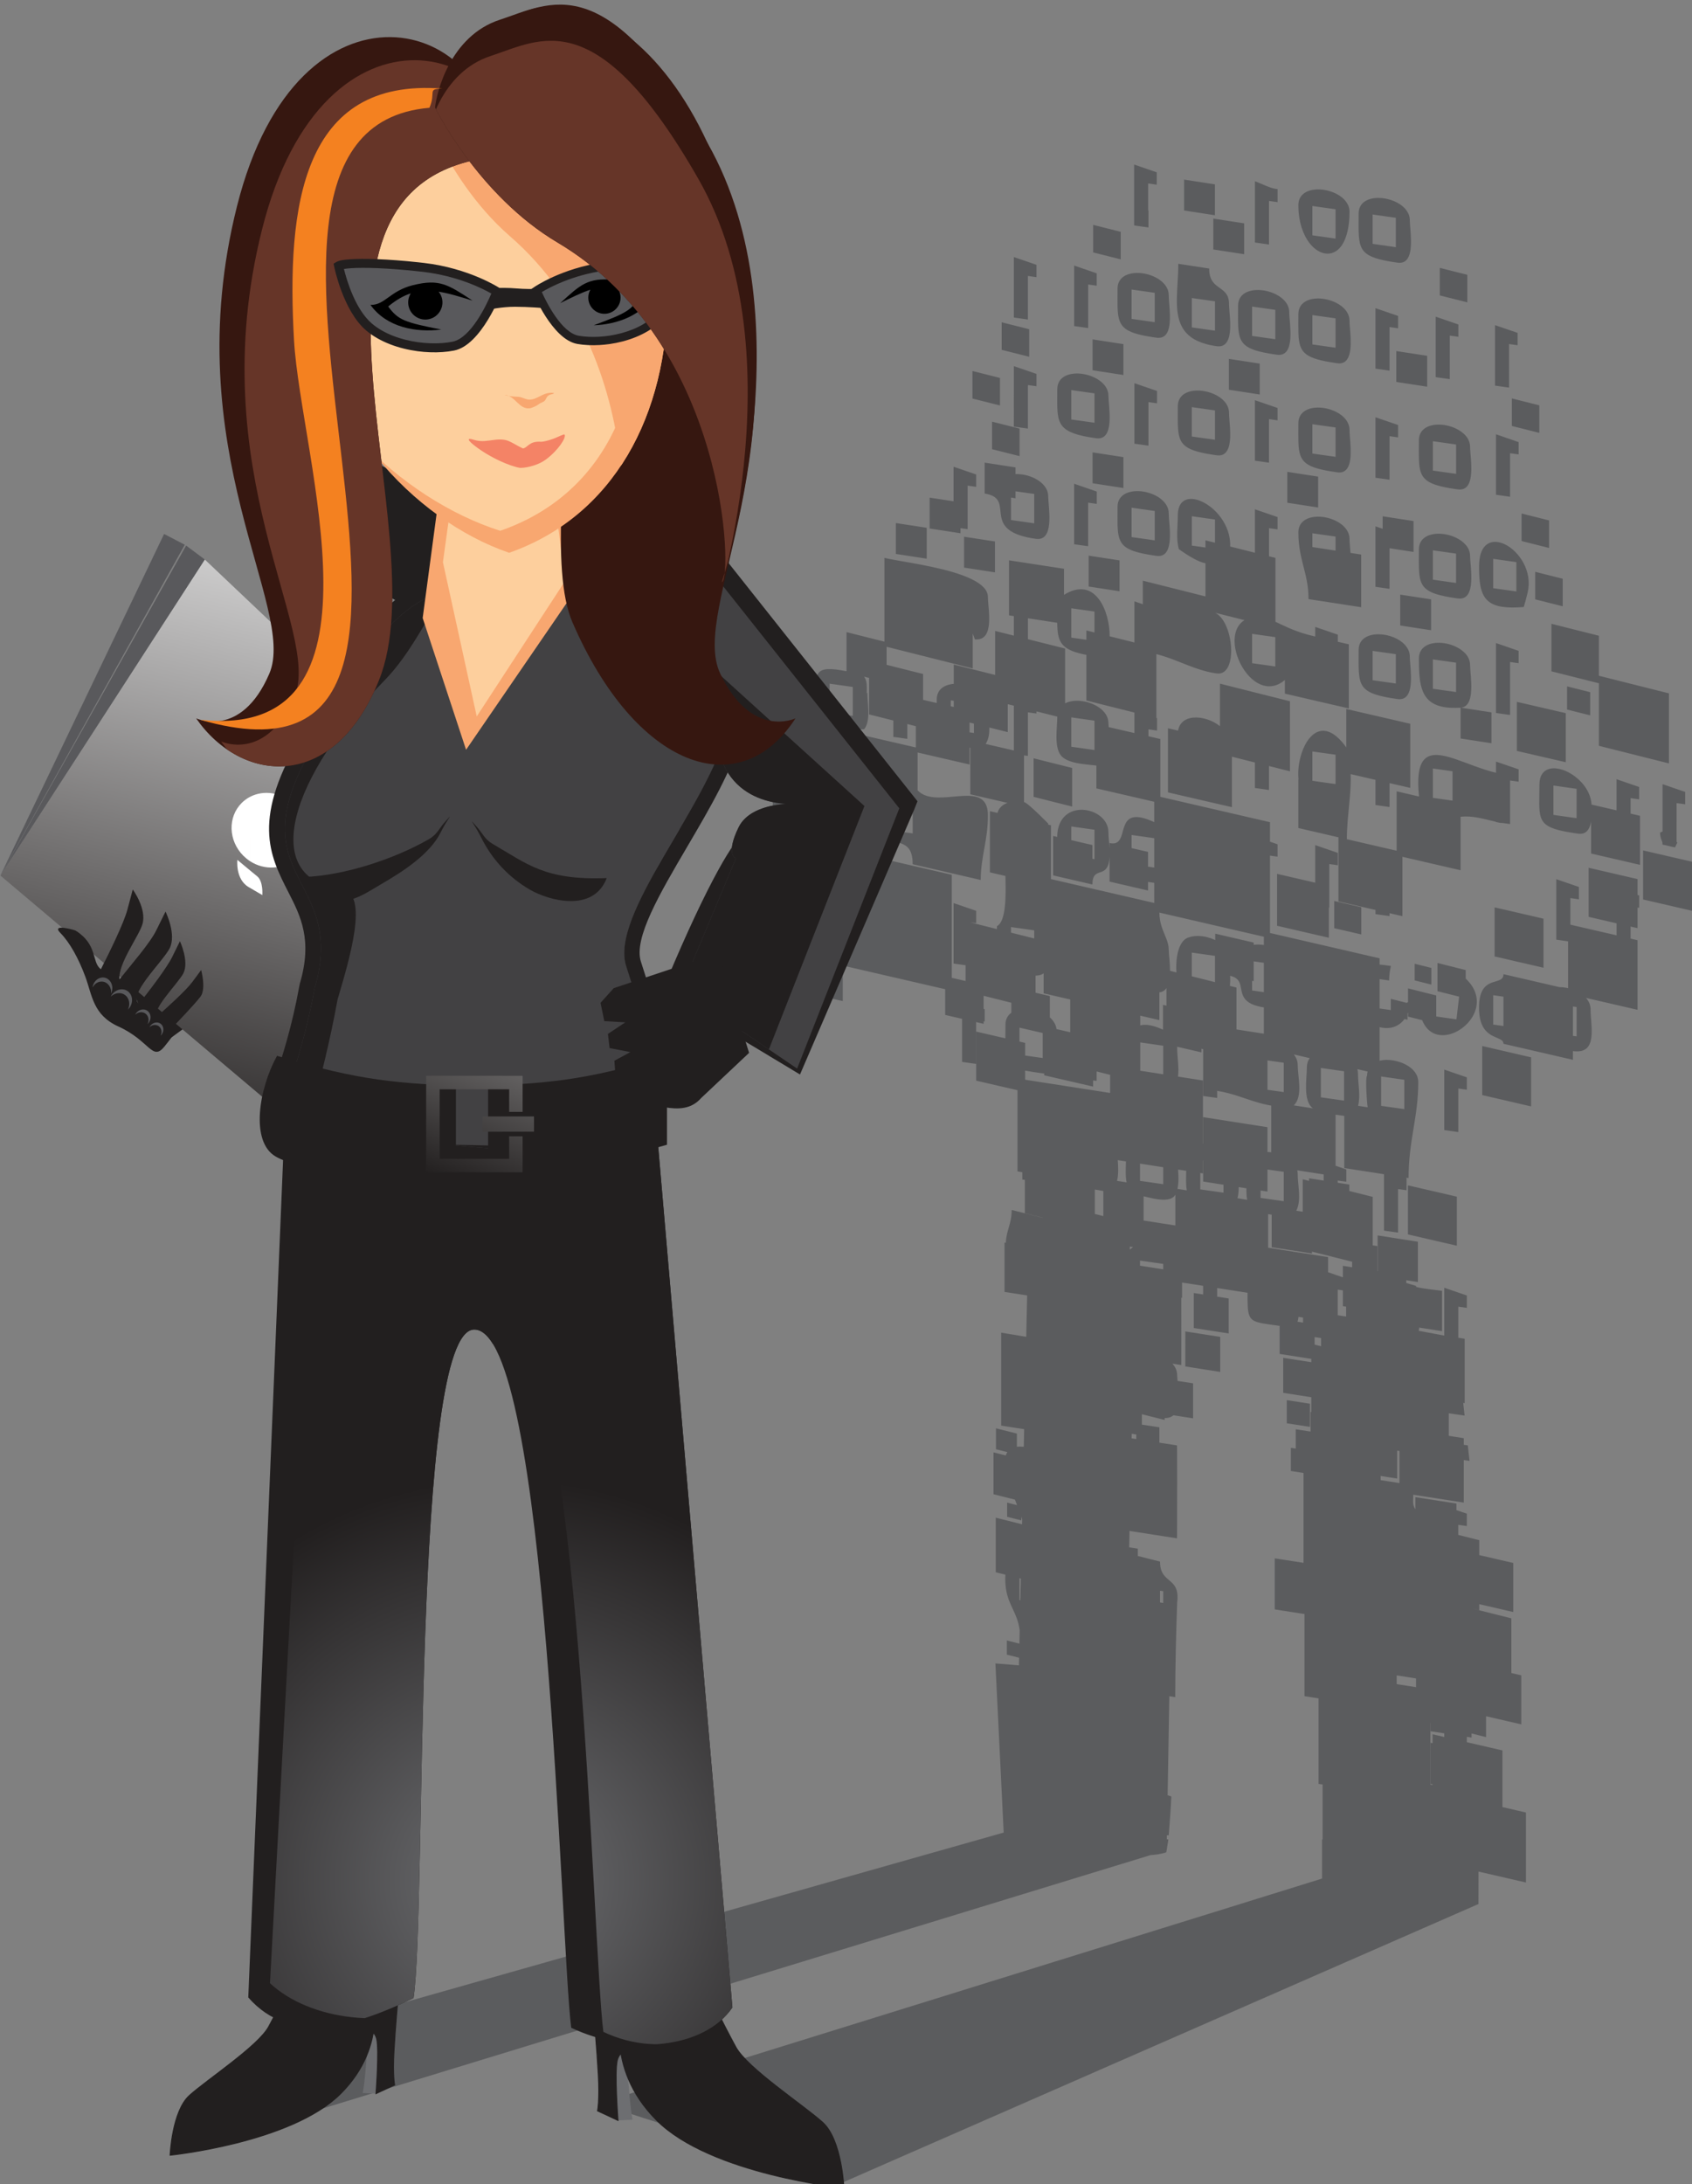 <?xml version="1.0" encoding="utf-8"?>
<!-- Generator: Adobe Illustrator 15.1.0, SVG Export Plug-In  -->
<!DOCTYPE svg PUBLIC "-//W3C//DTD SVG 1.1//EN" "http://www.w3.org/Graphics/SVG/1.1/DTD/svg11.dtd">
<svg version="1.1"
	 xmlns="http://www.w3.org/2000/svg" xmlns:xlink="http://www.w3.org/1999/xlink" xmlns:a="http://ns.adobe.com/AdobeSVGViewerExtensions/3.0/"
	 x="0px" y="0px" width="400px" height="516px" viewBox="-0.098 -0.31 400 516" enable-background="new -0.098 -0.31 400 516"
	 xml:space="preserve">
<rect x="-0.098" y="-0.31" width="400" height="516" fill="#808080" stroke="none"/>
<defs>
</defs>
<path fill="#5B5C5E" d="M230.678,114.715l-1.049-0.149l-0.975-0.138v9.531v0.753l-1.682-0.235v1.202l-1.949-0.301l-5.346-0.818
	v-7.297l5.346,0.818l0.309,0.047v-8.169l4.297,1.475l1.049,0.363V114.715z M287.523,107.257l-0.643-0.092
	c-0.592-0.091-1.143-0.178-1.647-0.272c-3.224-0.592-4.951-1.333-5.869-2.601c-1.204-1.667-1.019-4.248-1.019-8.606
	c0-1.103,0.386-1.933,1.019-2.533c1.304-1.232,3.664-1.454,5.869-0.921c0.568,0.136,1.12,0.321,1.647,0.557
	c1.913,0.847,3.429,2.303,3.557,4.168l0.007,0.254c0,1.588,0.659,5.448-0.007,7.903C290.041,106.542,289.2,107.493,287.523,107.257z
	 M287.136,96.66l-0.256-0.039l-1.647-0.231l-3.583-0.508v6.942l3.583,0.502l1.647,0.232l0.256,0.035V96.66z M229.629,126.778
	l-1.813-0.277v7.295l1.813,0.277l4.266,0.657l1.218,0.188v-7.299l-1.218-0.187L229.629,126.778z M236.255,99.774l-1.825-0.458v6.503
	l1.825,0.459l4.007,1.007l0.676,0.171v-6.506l-0.676-0.17L236.255,99.774z M286.88,50.506l0.242,0.037v-7.296l-0.242-0.037
	l-1.647-0.252l-5.405-0.832v7.296l5.405,0.831L286.88,50.506z M236.255,95.475l0.044,0.013v-6.507l-0.044-0.013l-2.36-0.593
	l-4.098-1.029v6.507l4.098,1.027L236.255,95.475z M288.306,161.209v10.05c-0.434-0.355-0.918-0.661-1.426-0.937
	c-0.527-0.277-1.079-0.508-1.647-0.688c-2.205-0.699-4.559-0.592-5.869,0.729c-0.48,0.484-0.813,1.125-0.962,1.945l-2.387-0.555
	v15.15l3.349,0.775l5.869,1.356l1.647,0.38l3.557,0.82l0.699,0.16V178.47l3.53,0.891l1.909,0.478v6.022l0.72,0.099l2.602,0.378
	v-5.665l0.084,0.021l0.669,0.17l4.206,1.056v-16.549l-4.206-1.056l-0.669-0.165l-2.686-0.674l-2.629-0.663l-4.229-1.065
	L288.306,161.209z M265.11,88.23l0.376,0.061v-7.299l-0.376-0.057l-0.787-0.118l-4.592-0.706l-1.049-0.165l-0.491-0.076v7.299
	l0.491,0.075l1.049,0.163l4.592,0.705L265.11,88.23z M185.913,185.714l2.03,0.284v-3.104l0,0v-0.54l-2.676-0.924l-2.676-0.921
	v11.403h0.003v2.321h-0.003v1.303l2.676,0.383l0.646,0.094v-1.501l0,0v-5.31l0,0V185.714z M242.902,64.884l2.03,0.291v-2.919
	l-3.853-1.321l-0.817-0.279l-0.679-0.232v14.286l0.679,0.097l0.817,0.116l1.822,0.261V74.43V64.884z M294.667,92.425l2.629,0.405
	l0.417,0.063v-7.296l-0.417-0.064l-2.629-0.403l-4.229-0.652l-0.021-0.001v7.296l0.021,0.002L294.667,92.425z M300.65,47.27
	l1.278,0.182v-3.108c-0.377,0-0.814-0.086-1.278-0.224c-0.215-0.061-0.44-0.136-0.669-0.219c-0.904-0.328-1.862-0.775-2.686-1.111
	c-0.252-0.106-0.494-0.202-0.72-0.281v14.479l0.72,0.101l2.608,0.375v-0.948v-9.351l0.077,0.012L300.65,47.27z M290.437,59.198
	l3.591,0.551v-7.295l-3.591-0.551l-3.557-0.548l-0.147-0.022v7.297l0.147,0.022L290.437,59.198z M215.335,131.125l3.65,0.562v-7.299
	l-3.65-0.56l-3.647-0.56v7.295L215.335,131.125z M314.05,221.245v-7.137l0.101,0.012v-10.29l1.594,0.227l0.424,0.057v-2.917
	l-0.424-0.153l-4.297-1.471l-0.618-0.219v8.882l-3.536-0.815l-5.48-1.266v12.262l5.48,1.271l4.154,0.958L314.05,221.245z
	 M301.766,83.498c-0.383-0.054-0.76-0.104-1.116-0.163l-0.669-0.109c-1.031-0.178-1.916-0.368-2.686-0.578
	c-1.116-0.31-1.977-0.667-2.629-1.108c-2.36-1.595-2.078-4.271-2.078-9.618c0-1.63,0.841-2.669,2.078-3.227
	c0.767-0.341,1.671-0.5,2.629-0.494c0.881,0.003,1.809,0.149,2.686,0.41c0.229,0.067,0.447,0.145,0.669,0.227
	c2.219,0.842,4.038,2.478,4.038,4.617C304.688,75.971,306.352,84.133,301.766,83.498z M301.39,72.895l-0.74-0.103l-0.669-0.096
	l-2.686-0.378l-1.392-0.195v6.937l1.392,0.193l2.686,0.383l0.669,0.091l0.74,0.107V72.895z M318.511,167.273l3.493,0.809
	l6.508,1.501l1.695,0.39l2.171,0.508l0.407,0.087l0.508,0.118v15.153l-0.915-0.213l-2.171-0.496l-1.695-0.396l-0.117-0.027v5.653
	l-3.325-0.472v-5.947l-3.065-0.709l-2.797-0.648c0.121,3.51-0.391,7.203-0.696,10.902c-0.117,1.492-0.208,2.988-0.208,4.476
	l0.208,0.047l3.493,0.81l6.508,1.501l1.567,0.358v-14.027l0.128,0.029l2.171,0.504l2.992,0.691
	c-0.457-4.386-0.067-6.981,0.944-8.388c0.787-1.104,1.953-1.483,3.379-1.425c1.258,0.052,2.717,0.442,4.303,0.979
	c2.918,0.989,6.273,2.454,9.571,3.221v-2.639l0.552,0.19l2.128,0.731l2.457,0.844l0.209,0.072v2.915l-0.209-0.027l-1.812-0.254
	v10.284l-0.646-0.089l-1.402-0.195v0.054l-0.726-0.133l-0.552-0.094v-0.067c-3.009-0.698-5.46-1.491-8.374-1.199v12.64l-1.197-0.274
	l-4.303-0.997l-3.379-0.778l-3.937-0.911l-0.935-0.219v14.029l-1.236-0.284l-1.695-0.39l-0.117-0.03v0.686l-3.318-0.462v-0.987
	l-3.072-0.709l-3.493-0.807l-1.364-0.314l-0.824-0.19v-15.146l-0.578-0.131l-4.297-0.997l-4.154-0.958l-0.457-0.109v-11.505
	l0.04,0.008c-0.161-1.595-0.014-3.397,0.417-5.086c0.713-2.842,2.178-5.38,4.154-6.155c1.251-0.481,2.703-0.266,4.297,1.019
	c0.454,0.365,0.914,0.822,1.402,1.37c0.332,0.387,0.675,0.82,1.025,1.303v-9.071L318.511,167.273z M338.649,188.197l1.045,0.146
	l3.594,0.506v-6.934l-3.594-0.509l-1.045-0.146V188.197z M315.637,178.002l-4.189-0.585l-1.29-0.185v6.936l1.29,0.181l4.189,0.59
	V178.002z M242.905,90.664l2.027,0.279V88.03l-3.853-1.323l-0.817-0.279l-0.679-0.234l-0.003,14.296l0.682,0.092l0.817,0.113
	l1.825,0.254v-0.751V90.664z M257.149,127.988v-9.539l1.533,0.222l0.497,0.069v-2.92l-0.497-0.168l-2.784-0.958l-2.063-0.713v14.298
	l2.063,0.287l1.251,0.177V127.988z M255.898,88.04c0.962,0.148,1.923,0.445,2.784,0.867c0.376,0.183,0.726,0.387,1.049,0.614
	c1.311,0.906,2.212,2.156,2.212,3.666c0,2.365,1.479,9.791-2.212,10.073c-0.215,0.017-0.447,0.007-0.703-0.03l-0.346-0.047
	c-1.043-0.151-1.971-0.316-2.784-0.496c-6.629-1.478-6.051-4.071-6.051-11.023C249.847,88.578,252.873,87.578,255.898,88.04z
	 M253.155,98.799l2.743,0.385l2.747,0.383v-6.935l-2.747-0.39l-2.743-0.387V98.799z M272.556,43.209l0.807,0.116v-2.919
	l-0.807-0.279l-4.539-1.562v14.329l0.067,0.005v0.065l3.318,0.467v-4.019l-0.07-0.005v-6.374L272.556,43.209z M264.323,132.052
	l-4.592-0.704l-1.049-0.162l-1.412-0.218v7.298l1.412,0.215l1.049,0.163l4.592,0.704l0.249,0.037v-7.295L264.323,132.052z
	 M264.323,60.834l0.524,0.13v-6.509l-0.524-0.129l-4.592-1.155l-1.049-0.264l-0.35-0.086v6.503l0.35,0.089l1.049,0.266
	L264.323,60.834z M258.682,64.101l-2.784-0.959l-2.057-0.711v14.296l2.057,0.292l1.258,0.177v-0.753v-9.539l1.526,0.217l0.49,0.069
	v-2.919L258.682,64.101z M265.486,107.691l-0.376-0.057l-0.787-0.121l-4.592-0.706l-1.049-0.162l-0.491-0.074v7.297l0.491,0.075
	l1.049,0.162l4.592,0.706l0.787,0.121l0.376,0.057V107.691z M274.512,79.409c-0.35,0.104-0.756,0.129-1.237,0.063l-0.719-0.104
	c-1.934-0.292-3.433-0.607-4.582-1.001c-0.202-0.071-0.397-0.143-0.578-0.221c-1.076-0.435-1.799-0.971-2.286-1.655
	c-0.384-0.536-0.633-1.17-0.787-1.921c-0.315-1.588-0.225-3.722-0.225-6.668c0-0.509,0.077-0.957,0.225-1.355
	c0.182-0.464,0.444-0.852,0.787-1.173c0.578-0.555,1.381-0.908,2.286-1.079c0.185-0.034,0.376-0.065,0.578-0.083
	c1.472-0.149,3.14,0.135,4.582,0.762c0.729,0.314,1.398,0.718,1.956,1.193c1.016,0.861,1.685,1.968,1.685,3.261
	C276.197,71.944,277.504,78.52,274.512,79.409z M272.889,68.87l-0.333-0.047l-4.582-0.652l-0.559-0.079v6.942l0.559,0.079
	l4.582,0.649l0.333,0.045V68.87z M285.757,63.136c0,1.709,0.471,2.722,1.123,3.443c1.331,1.486,3.396,1.775,3.557,4.53l0.007,0.33
	c0,1.586,0.659,5.441-0.007,7.898c-0.396,1.43-1.23,2.385-2.914,2.145l-0.643-0.096c-0.585-0.101-1.13-0.215-1.647-0.35
	c-3.063-0.805-4.854-2.219-5.869-4.051c-2.104-3.786-0.901-9.356-0.901-14.97l0.901,0.14l5.869,0.901L285.757,63.136z
	 M281.657,77.042l3.576,0.507l1.647,0.234l0.256,0.037v-6.939l-0.256-0.035l-1.647-0.232l-3.576-0.508V77.042z M299.897,108.252
	v-9.537l0.084,0.01l0.669,0.094l1.278,0.185v-2.923l-1.278-0.438l-0.669-0.23l-2.686-0.923l-0.72-0.247v14.292l0.72,0.101
	l2.602,0.368V108.252z M240.262,76.733l-3.56-0.895v6.505l3.56,0.896l0.817,0.204l2.132,0.536v-6.507l-2.132-0.536L240.262,76.733z
	 M271.403,104.229v-9.538l1.153,0.167l0.874,0.123v-2.918l-0.874-0.297l-4.472-1.544v14.294l3.318,0.467V104.229z M245.557,127.018
	c-0.235,0.025-0.497,0.017-0.779-0.023c-1.493-0.207-2.71-0.479-3.698-0.809c-0.292-0.098-0.571-0.193-0.817-0.298
	c-4.165-1.704-3.61-4.482-4.007-6.636c-0.219-1.162-0.706-2.142-2.36-2.678c-0.35-0.114-0.756-0.212-1.22-0.282v-7.299l1.22,0.19
	l2.36,0.363l3.718,0.57v1.582l0.289-0.004c0.266,0,0.535,0.016,0.817,0.039c1.583,0.146,3.228,0.708,4.478,1.597
	c1.268,0.901,2.146,2.138,2.146,3.614C247.703,119.299,249.155,126.648,245.557,127.018z M244.394,116.388l-3.314-0.464
	l-0.817-0.114l-0.289-0.041v1.646l-1.062-0.167v5.31l1.351,0.188l0.817,0.114l3.314,0.467V116.388z M274.512,130.951
	c-0.35,0.108-0.756,0.135-1.237,0.064l-0.719-0.103c-1.934-0.291-3.433-0.606-4.582-1c-0.202-0.071-0.397-0.145-0.578-0.219
	c-1.076-0.437-1.799-0.966-2.286-1.65c-0.391-0.54-0.633-1.172-0.787-1.928c-0.315-1.586-0.225-3.721-0.225-6.667
	c0-0.507,0.077-0.953,0.225-1.354c0.182-0.46,0.444-0.849,0.787-1.172c0.578-0.555,1.381-0.907,2.286-1.077
	c0.185-0.035,0.376-0.067,0.578-0.087c1.472-0.15,3.14,0.134,4.582,0.761c0.726,0.314,1.398,0.713,1.956,1.188
	c1.012,0.862,1.685,1.968,1.685,3.261l0,0C276.197,123.216,277.525,130.019,274.512,130.951z M272.889,120.417l-0.333-0.044
	l-4.582-0.654l-0.559-0.078v6.94l0.559,0.081l4.582,0.647l0.333,0.047V120.417z M304.227,118.471l3.066,0.471l4.154,0.642
	l0.074,0.01v-7.298l-0.074-0.009l-4.154-0.64l-3.066-0.474V118.471z M315.745,212.656l-0.424-0.103v6.428l0.424,0.103l1.402,0.321
	l1.364,0.316l3.204,0.743v-6.429l-0.512-0.123l-2.692-0.619l-1.364-0.316L315.745,212.656z M368.363,142.689l0.972,0.245v-6.51
	l-0.972-0.242l-5.53-1.39v6.503L368.363,142.689z M372.189,162.313l-1.825-0.458v5.47l1.825,0.464l3.644,0.911v-5.471
	L372.189,162.313z M396.259,189.435l2.03,0.277V186.8l-5.345-1.842v11.173l-0.605,0.28c0.026,0.528,0.098,0.97,0.208,1.338h0.004
	c0.219,0.728,0.387,0.748,0.387,1.501c1.015,0.138,1.926,0.5,2.944,0.642l0.552-1.12l-0.175-0.168V189.435z M376.044,193.796
	c-0.319,1.831-1.159,3.123-3.035,2.861l-0.82-0.114c-1.536-0.232-2.797-0.467-3.826-0.736c-5.312-1.394-4.531-3.673-4.531-10.721
	l0,0c0-3.232,2.077-4.234,4.531-3.76c1.258,0.235,2.603,0.859,3.826,1.775c2.095,1.558,3.799,3.948,3.967,6.683l5.903,1.365v-7.359
	l5.345,1.835v2.92l-2.017-0.283v3.654l2.226,0.518v11.588l-11.568-2.673V193.796z M372.625,186.061l-0.437-0.063l-3.826-0.538
	l-1.217-0.175v6.934l1.217,0.175l3.826,0.543l0.437,0.057V186.061z M399.385,203.169l-11.047-2.558v11.591l11.564,2.671v-11.586
	L399.385,203.169z M356.893,116.301v-9.536l1.812,0.259l0.209,0.028v-2.911l-0.209-0.07l-2.457-0.851l-2.128-0.736l-0.552-0.187
	v14.287l0.552,0.078l2.128,0.304l0.646,0.091V116.301z M360.126,127.647l5.987,1.507v-6.508l-5.987-1.504l-0.511-0.129v6.505
	L360.126,127.647z M356.654,80.974l2.021,0.289v-2.923l-2.427-0.833l-2.128-0.729l-0.787-0.267v14.289l0.787,0.109l2.128,0.304
	l0.406,0.059v-0.756V80.974z M360.126,101.035l3.685,0.932v-6.51l-3.685-0.926l-1.422-0.356l-1.392-0.351v6.505l1.392,0.353
	L360.126,101.035z M360.126,260.696l1.741,0.394V249.5l-0.507-0.113l-1.234-0.283l-1.422-0.333l-2.457-0.57l-2.128-0.493l-3.81-0.88
	v11.591l3.81,0.881l2.128,0.491l2.457,0.571L360.126,260.696z M343.802,282.301l-4.108-0.954l-3.379-0.776l-3.563-0.827v11.595
	l3.563,0.82l3.379,0.783l4.303,0.995l0.313,0.07v-11.591l-0.313-0.067L343.802,282.301z M280.117,322.529l5.116,0.804l1.647,0.252
	l1.493,0.238v-8.273l-0.559-0.084l-0.935-0.151l-1.647-0.255l-5.116-0.801V322.529z M200.167,197.259v-9.534l2.017,0.284v-2.918
	l-3.416-1.168l-1.93-0.667v14.298l1.93,0.262l1.399,0.2V197.259z M307.293,330.98l-3.188-0.483v5.466l3.188,0.491l2.285,0.35v-5.467
	L307.293,330.98z M356.248,128.602c0.86,0.513,1.714,1.237,2.457,2.111c0.541,0.631,1.022,1.34,1.422,2.111
	c1.022,1.979,1.507,4.358,0.928,6.828c-0.271,1.161-0.585,2.31-0.924,3.451h-0.004c-0.497,0.039-0.968,0.069-1.422,0.092
	c-0.904,0.037-1.725,0.037-2.457-0.014c-0.801-0.048-1.507-0.149-2.128-0.306c-3.822-0.955-4.596-3.93-4.553-9.5
	c0.037-4.53,2.135-6.024,4.553-5.597C354.815,127.904,355.535,128.185,356.248,128.602z M352.906,131.725v6.937l1.214,0.171
	l2.128,0.297l2.131,0.304V132.5l-2.131-0.303l-2.128-0.299L352.906,131.725z M248.812,189.108l4.559,1.146v-9.119l-4.559-1.143
	l-3.255-0.818l-1.304-0.328v9.114l1.304,0.328L248.812,189.108z M358.705,247.082l-2.457-0.571l-0.915-0.205
	c0-0.657-0.504-0.958-1.213-1.271c-1.725-0.765-4.656-1.571-4.569-7.523c0.081-5.475,2.892-5.552,4.569-6.155
	c0.709-0.254,1.213-0.602,1.213-1.501l0.915,0.208l2.457,0.566l1.422,0.33l8.236,1.908l0.229,0.047
	c0.68,0.008,1.358,0.094,2.018,0.24v-11.059l-2.246-0.318l-0.544-0.079v-14.291l0.544,0.188l3.826,1.313l0.975,0.339v2.917
	l-0.975-0.143l-1.042-0.145v6.282l1.042,0.24l9.884,2.279v-2.839l-6.609-1.53v-11.593l11.561,2.672v3.737l0.387,0.133v2.916
	l-0.387-0.052v4.857l-1.637-0.378v2.847l1.637,0.38v16.446l-12.186-2.813c0.679,0.765,1.092,1.694,1.092,2.718h-0.01
	c0.014,3.851,1.748,10.364-3.731,9.898c-0.138-0.015-0.282-0.028-0.434-0.052v2.066l-3.393-0.784l-8.236-1.901L358.705,247.082z
	 M355.333,235.169l-1.213-0.175l-1.214-0.175v6.939l1.214,0.17l1.213,0.171V235.169z M371.755,244.419l0.434,0.063l0.437,0.062
	v-6.93l-0.437-0.065l-0.434-0.056V244.419z M198.768,478.844l16.567-5.15l9.688-3.005l4.605-1.433l4.266-1.327l2.36-0.729
	l4.007-1.248l0.817-0.252l4.478-1.392l3.255-1.015l7.086-2.199l2.784-0.867l1.049-0.322l4.592-1.43l0.787-0.238l2.286-0.713
	l0.578-0.182l4.582-1.425l1.956-0.605l4.852-1.506l5.869-1.822l1.647-0.511l3.557-1.103l4.229-1.318l2.629-0.816l2.686-0.837
	l0.669-0.202l6.644-2.067l4.154-1.291l0.996-0.313v-9.248l0.127,0.02v-12.993l-0.951-0.147v-20.204l-0.172-0.027l-3.152-0.491
	v-19.407l-1.002-0.154l-6.031-0.944v-12.06l6.031,0.938l0.772,0.124v-21.239l-0.772-0.118l-2.219-0.346v-5.463l1.149,0.175v-4.565
	l1.069,0.165l2.44,0.376v-4.656l0.168,0.037v-3.493l-2.608-0.41l-4.027-0.628v-8.271l4.027,0.629l2.608,0.403v-0.786l-2.608-0.404
	l-4.868-0.76v-6.633l-1.775-0.245l-0.669-0.094c-1.119-0.158-1.993-0.303-2.686-0.505c-2.421-0.686-2.468-2.037-2.468-6.985
	l-0.161-0.017l-4.229-0.659l-2.783-0.434v2.037l2.72,0.424v8.27l-3.493-0.541l-1.647-0.255l-3.119-0.488v-8.27l2.219,0.343v-2.041
	l-4.969-0.772h-0.014v3.613l-0.182-0.026V322.2l-2.102-0.326c0.703,0.77,1.127,1.697,1.127,2.756h0.007v0.027h-0.007l0.094,1.294
	l1.076,0.165l2.595,0.403v8.273l-2.595-0.407l-2.058-0.318c-0.599,0.511-1.271,0.658-2.074,0.668v0.435l-0.72-0.179l-1.956-0.49
	l-2.706-0.68v2.454l2.706,0.414l1.429,0.222v3.624l0.527,0.087l3.654,0.565l0.034,9.231h-0.007l-0.027,12.728l-3.654-0.568
	l-1.956-0.306l-4.582-0.713l-0.578-0.091l-0.464-0.077l-0.081,3.879l0.545,0.088l0.578,0.087l0.914,0.142v1.725l3.668,0.925
	l1.583,0.396c0,0.948,0.135,1.667,0.373,2.245c1.133,2.777,4.357,2.253,3.682,7.474c-0.256,7.453-0.457,14.822-0.457,22.312
	l-1.393-0.218l-0.41,23.388l0.881,0.31c-0.147,3.059-0.366,6.104-0.611,9.164l-0.438-0.023l-0.02,0.951l0.362,0.054l-0.396,2.528
	l-0.094,0.504c-0.34,0.124-0.71,0.222-1.106,0.313c-0.595,0.132-1.244,0.232-1.956,0.3c-0.212,0.023-0.44,0.04-0.666,0.054
	l-3.916,1.2l-0.578,0.178l-2.286,0.699l-0.787,0.235l-4.592,1.409l-1.049,0.318l-2.784,0.852l-7.086,2.168l-3.255,0.998
	l-4.478,1.368l-0.817,0.249l-4.007,1.23l-2.36,0.72l-4.266,1.304l-4.605,1.412l-9.688,2.965l-16.567,5.07l-13.5,4.128
	L40.116,508.892l19.347-25.913l125.805-35.617l13.5-3.822l16.567-4.693l9.688-2.743l4.605-1.305l4.266-1.203l2.36-0.673l0.925-0.259
	l-0.925-18.974l-1.032-20.994l1.032,0.087l4.007,0.323l0.521,0.044l0.04-1.796l-0.562-0.141l-2.336-0.589v-3.348l2.336,0.585
	l0.636,0.161l0.067-3.16c-0.148-1.103-0.403-2.03-0.703-2.864c-1.126-3.09-2.941-4.955-2.686-10.273l-1.321-0.33l-0.951-0.241
	v-12.89l0.951,0.242l4.007,1.002l0.817,0.208l0.443,0.108l0.027-1.093c-0.061-0.222-0.128-0.461-0.208-0.713v0.884l-0.263-0.073
	l-0.817-0.202l-2.269-0.571v-3.349l2.269,0.568l0.081,0.021l-0.081-0.212l-0.42-1.09l-3.587-0.9l-1.476-0.367v-9.894l1.476,0.37
	l1.422,0.356c0.088-0.286,0.216-0.552,0.37-0.787l-1.792-0.453l-0.897-0.222v-4.945l0.897,0.222l4.007,1.009l0.041,0.01v3.116
	c0.242-0.026,0.494-0.047,0.776-0.047c0.263,0,0.548,0.021,0.854,0.047l0.091-4.155l-0.944-0.147l-0.817-0.128l-3.671-0.568v-21.955
	c1.221,0.194,2.451,0.399,3.671,0.598l0.817,0.142l1.433,0.235l0.218-9.776l-1.65-0.255l-0.817-0.128l-2.884-0.451v-11.648
	l0.322,0.054c0.017-2.706,1.375-4.471,1.375-7.769l1.187,0.303l0.817,0.201l4.478,1.13l0.895,0.222v-0.03l-0.895-0.226l-3.375-0.847
	v-7.859l-0.595-0.081v-1.729l-0.508-0.08l-0.632-0.101v-19.193l-0.186-0.045l-4.007-0.924l-2.36-0.548l-3.21-0.736v-11.591
	l3.21,0.736l2.36,0.546l1.321,0.306l0.027-3.27l0,0c0-0.699,0.174-1.303,0.477-1.804l0.155-0.245h0.007
	c0.211-0.284,0.464-0.535,0.746-0.747v-2.34l-2.733-0.689l-2.36-0.595l-1.455-0.368v3.091l0.249,0.086v2.911l-0.249-0.034v0.573
	l-1.775-0.407v9.872l-1.035-0.139l-2.286-0.326v-10.179l-2.319-0.535l-1.671-0.387v-6.075l-8.018-1.853l-16.197-3.736v8.393
	l-0.37-0.084l-8.72-2.021v-9.124l7.497,1.731v-3.284l-0.706-0.104v-10.968l-6.293-1.456c0.104,0.36,0.161,0.738,0.161,1.109H190.7
	c0.006,2.508,1.661,10.682-2.915,10.04c-0.898-0.133-1.742-0.274-2.518-0.454c-6.233-1.41-8.68-4.597-6.522-12.171l0,0
	c0.767-2.657,4.091-2.941,6.364-2.498v-10.011l0.158,0.033l12.539,2.898v0.269l0.961,0.224l16.567,3.822l9.574,2.209v24.344
	l0.114,0.027l3.149,0.729v-3.725l-2.841-0.395v-14.297l4.297,1.472l1.056,0.363v2.913l-1.056-0.143l-0.403-0.055l0.403,0.103
	l4.266,1.069l1.678,0.423l0.021-0.699c0.255-0.128,0.464-0.316,0.662-0.566c1.755-2.247,1.342-9.082,1.342-11.285l-1.342-0.306
	l-2.329-0.538v-14.46l1.788,0.414c0.114-0.424,0.296-0.792,0.541-1.115c0.434-0.575,1.065-0.995,1.813-1.259l-1.813-0.42
	l-2.36-0.542l-4.266-0.987l-0.336-0.076V176.36l-0.175-0.023v3.977l-4.095-0.941l-8.196-1.895v8.973l0.121,0.076
	c1.883,1.888,5.036,1.681,8.075,1.407c1.634-0.146,3.24-0.311,4.605-0.171c2.239,0.231,3.819,1.274,3.819,4.531l0,0
	c0.054,5.779-1.694,9.77-1.694,15.303l-2.125-0.491l-4.605-1.065l-9.355-2.164c0-1.061-0.125-1.879-0.333-2.526
	c-1.567-4.856-8.24,0.31-8.24-12.639h0.011c0-0.617,0.141-1.188,0.423-1.726v-0.007l0.007-0.008l-3.402-0.783v-12.733l11.202,2.585
	l1.082,0.25v-5.026l-1.082-0.274l-0.935-0.237v3.503l-3.309-0.472v-3.863l-5.734-1.444v-8.618l-1.19-0.298
	c0.813,1.01,0.639,2.612,0.639,3.848l0.147,0.02c0,2.434,0.867,6.521-0.749,8.542c-1.476,0-3.5,0.282-5.437,0.292
	c-3.14,0.008-6.044-0.708-6.054-4.503h-0.003c0-8.505-1.042-10.88,6.058-9.714c0.397,0.067,0.814,0.138,1.258,0.224v-9.23
	l8.955,2.252v-19.797c1.271,0.319,3.607,0.692,6.354,1.185c3.032,0.539,6.549,1.225,9.688,2.141c1.697,0.5,3.281,1.066,4.605,1.718
	c2.296,1.127,3.819,2.494,3.819,4.192l0,0c0.01,2.861,1.731,10.465-3.087,10.018l-0.497-1.402v8.275l-0.235-0.061l-4.605-1.158
	l-9.688-2.436l-5.84-1.467v4.261l5.84,1.469l2.786,0.696v6.115l3.231,0.743l0.007-0.826h-0.007c0-2.259,1.61-3.392,3.671-3.661
	l0.356-0.039v-4.561l4.249,1.071l4.266,1.073l1.261,0.315v-10.397l1.1,0.275l3.325,0.835v-4.614l-1.144-0.177v-13.007l1.825,0.281
	l0.817,0.125l4.478,0.691l3.255,0.499l2.625,0.402v6.162c1.704-1.056,3.184-1.42,4.461-1.298c1.076,0.101,2.004,0.552,2.784,1.235
	c0.383,0.332,0.739,0.72,1.049,1.145c1.741,2.343,2.527,5.945,2.501,8.708l2.091,0.526l0.787,0.195l2.286,0.573l0.578,0.149
	l0.11,0.027v-9.726l1.987,0.683v-5.569l2.484,0.627l1.956,0.491l4.852,1.219l5.517,1.387v-7.852
	c-1.523-0.173-4.206-1.879-5.517-2.773c-0.471-0.319-0.767-0.541-0.767-0.541c-0.706-2.412-0.252-5.443-0.252-7.979l0,0
	c0-1.471,0.386-2.482,1.019-3.107c1.304-1.281,3.647-0.926,5.869,0.499c0.559,0.361,1.12,0.788,1.647,1.277
	c1.613,1.496,2.979,3.554,3.557,5.898c0.212,0.893,0.323,1.822,0.282,2.787l3.947,0.992l1.909,0.479v-10.266l0.72,0.247l2.686,0.923
	l0.669,0.23l1.278,0.438v2.908l-1.278-0.177l-0.669-0.092l-0.077-0.012v6.636l0.077,0.019l0.669,0.168l0.777,0.195v15.091
	c2.235,1.062,3.876,1.846,5.866,2.509c1.038,0.35,2.178,0.664,3.536,0.98v-2.277l0.618,0.215l4.297,1.476l0.424,0.143v1.677
	l0.979,0.225l1.364,0.319l0.266,0.059v15.15l-0.266-0.059l-1.364-0.323l-1.402-0.319l-4.297-0.992l-4.154-0.963l-3.638-0.838v-3.231
	c-0.995,0.853-2.011,1.305-3.006,1.446c-0.222,0.032-0.443,0.047-0.669,0.052c-0.935,0.005-1.839-0.259-2.686-0.727
	c-0.969-0.529-1.855-1.316-2.629-2.264c-3.134-3.843-4.313-10.297-0.564-12.641l-3.665-0.926l-3.261-0.815
	c1.529,0.745,2.649,2.747,3.261,5.026c0.673,2.516,0.72,5.38,0,7.263c-0.538,1.387-1.485,2.247-2.914,2.044l-0.643-0.098
	c-0.564-0.098-1.116-0.21-1.647-0.346c-2.063-0.511-3.953-1.264-5.869-2.022c-1.566-0.621-3.153-1.249-4.852-1.757
	c-0.406-0.124-0.816-0.242-1.237-0.346v15.094l0.155,0.051v2.918l-0.874-0.123l-1.153-0.166v1.639l1.153,0.267l1.66,0.385v13.657
	l0.296,0.072l4.852,1.118l5.869,1.361l1.647,0.376l3.557,0.822l4.229,0.981l2.629,0.604l2.686,0.624l0.151,0.029v4.614l0.518,0.175
	l1.278,0.439v2.918l-1.278-0.17l-0.518-0.076v18.285l0.518,0.113l6.644,1.54l4.154,0.958l4.297,0.99l1.402,0.321l1.364,0.316
	l3.493,0.812l4.048,0.931v1.478c0.823,0.066,1.646,0.184,2.46,0.303l0.209,0.019c-0.081,0.35-0.148,0.689-0.209,1.019
	c-0.134,0.793-0.205,1.566-0.208,2.417l-2.252-0.317v6.934l2.46,0.35l0.188,0.03v-2.656l1.507,0.38l2.171,0.548l0.077,0.013
	l0.31-0.158v-3.259l3.55,0.893l3.123,0.782v4.965l0.256,0.04l4.303,0.612l0.219,0.028l0.632-5.362l-0.851-0.217l-4.263-1.072v-6.67
	l4.263,1.078l2.407,0.604v2.007c5.144,4.814,1.88,10.633-2.407,12.649c-1.411,0.666-2.931,0.914-4.303,0.582
	c-1.365-0.339-2.585-1.262-3.379-2.942c-0.077-0.149-0.141-0.308-0.205-0.467l-3.345-0.842v-1.002l-0.124,0.325v1.415l-0.263-0.064
	l-0.423-0.111c-0.471,0.649-1.056,1.17-1.748,1.54c-0.505,0.277-1.083,0.467-1.695,0.553c-0.76,0.112-1.586,0.065-2.46-0.161v7.938
	c0.551-0.136,1.143-0.207,1.748-0.207v0.008c0.231,0,0.471,0.01,0.712,0.027c0.545,0.049,1.127,0.155,1.695,0.304
	c0.752,0.198,1.492,0.479,2.171,0.853c1.587,0.874,2.811,2.233,2.811,4.084h-0.003c0.017,8.229-2.29,13.736-2.29,22.646
	l-0.518-0.074l-0.161-0.027l0.161,0.055l0.041,0.013v2.911l-0.041-0.003l-1.97-0.279v10.291l-0.201-0.03l-1.695-0.235l-1.429-0.202
	v-13.326l-5.079-0.786l-3.493-0.542l-0.82-0.131v-12.317l-0.544-0.081l-1.402-0.194l-0.107-0.021v12.063l0.107,0.04l1.402,0.48
	l1.031,0.36v2.904l-1.031-0.142l-0.996-0.141v0.524l0.996,0.154l1.364,0.219l0.38,0.057v1.52l3.113,0.78l2.42,0.605v11.45
	l1.09,0.175v5.934l0.067,0.01v-8.458l2.931,0.457l1.695,0.269l2.171,0.337l2.724,0.427v9.527l-2.724-0.424h-0.023v0.655l0.023,0.007
	l2.303,0.666v0.238c0.528,0.145,1.079,0.256,1.634,0.34c1.113,0.188,2.26,0.303,3.379,0.443c0.377,0.044,0.746,0.091,1.116,0.148
	v9.526l-1.116-0.174l-3.379-0.525l-0.904-0.141l-0.107,0.763l1.012,0.186l3.379,0.632l1.634,0.299v-11.299l2.669,0.914l2.677,0.922
	v2.925l-2.021-0.286v7.342l1.506,0.239v15.215l-0.347-0.054l0.33,2.985l-2.146-0.303l-1.593-0.229v5.322l1.593,0.252l1.953,0.306
	v1.563l0.948,0.131l0.407,3.671l-1.355-0.198v10.052l-1.953-0.309l-4.303-0.67l-3.379-0.527l-2.31-0.356
	c0,1.533-0.269,2.286,0.505,3.442v-2.874l1.805,0.282l3.379,0.527l4.303,0.673l0.212,0.033v1.55l2.465,0.844v2.925l-2.031-0.289
	v2.377l4.962,1.247v3.523l4.516,1.045l2.128,0.495l1.392,0.315v11.592l-1.392-0.316l-2.128-0.494l-4.516-1.042v1.429l-1.404-0.354
	v0.014l5.92,1.489l2.128,0.531l0.948,0.242v12.916l1.509,0.35l0.837,0.195v11.584l-0.837-0.191l-2.457-0.564l-2.128-0.491
	l-2.908-0.669v4.929l-3.422-0.86v0.972l-1.116-0.176v1.268l7.446,1.722l0.965,0.222v13.38l1.163,0.269l2.457,0.572l1.422,0.322
	l0.519,0.124v16.544l-0.519-0.118l-1.422-0.333l-2.457-0.567l-2.128-0.491l-4.69-1.079l-0.007,7.087v0.581l-5.426,2.37l-4.303,1.887
	l-3.379,1.476l-3.937,1.728l-2.171,0.945l-1.695,0.746l-6.508,2.848l-3.493,1.525l-1.364,0.602l-1.402,0.615l-4.297,1.873
	l-4.154,1.818l-6.644,2.915l-0.669,0.289l-2.686,1.173l-2.629,1.153l-4.229,1.853l-3.557,1.553l-1.647,0.723l-5.869,2.568
	l-4.852,2.122l-1.956,0.856l-4.582,2.008l-0.578,0.255l-2.286,0.999l-0.787,0.339l-4.592,2.011l-1.049,0.464l-2.784,1.217
	l-7.086,3.104l-3.255,1.422l-4.478,1.963l-0.817,0.356l-4.007,1.758l-2.36,1.025l-4.266,1.869l-4.605,2.018l-9.688,4.235
	l-16.029,7.023l-0.538-0.175l-13.5-4.33l-43.905-14.069l43.905-13.642L198.768,478.844z M274.139,378.293l0.373,0.061l0.38,0.061
	v-2.783l-0.38-0.054l-0.373-0.058V378.293z M241.08,372.602l-0.168-0.037v5.197l0.168,0.024l0.021,0.003v-0.434l0.033,0.003
	l0.107-4.713L241.08,372.602z M187.396,211.437l-2.128-0.297l-3.349-0.471v6.934l3.349,0.47l2.128,0.303V211.437z M215.668,189.662
	l-0.333-0.047l-4.929-0.701v6.94l4.929,0.692l0.333,0.049V189.662z M201.511,161.992l-2.743-0.388l-2.743-0.385v6.828l2.743,0.388
	l0.901,0.128l0.003-0.003l1.839,0.259V161.992z M295.904,156.378l1.392,0.197l2.686,0.376l0.669,0.098l0.74,0.104v-6.934
	l-0.74-0.106l-0.669-0.092l-2.686-0.378l-1.392-0.195V156.378z M286.88,127.848l0.256,0.066v-5.483l-0.256-0.037l-1.647-0.229
	l-3.576-0.508v6.936l3.224,0.457v-1.701l0.353,0.089L286.88,127.848z M326.405,260.961l2.107,0.299l1.695,0.235l1.681,0.239v-6.934
	l-1.681-0.237l-1.695-0.242l-2.107-0.296V260.961z M320.935,253.35c0.007,2.54,0.646,5.069,0.037,7.604l1.032,0.161l1.224,0.188
	c-0.155-0.834-0.612-7.013-0.135-7.49c0-0.317,0.037-0.662,0.128-0.963l-1.217-0.277l-1.217-0.286
	C320.895,252.632,320.935,252.992,320.935,253.35L320.935,253.35z M338.053,421.332l0.518,0.08v-0.175l-0.48-0.077v-9.705
	l0.48,0.073v-2.084l1.123,0.256l1.634,0.38v-0.864l-1.634-0.256l-1.604-0.248v-1.903l-0.037-0.01V421.332z M330.092,397.59
	l0.115,0.021l2.171,0.336l2.283,0.356v-2.061l-2.283-0.36l-2.171-0.343l-0.115-0.014V397.59z M326.288,349.389l2.225,0.35
	l1.695,0.266l0.537,0.084v-7.584l-0.537-0.074v6.59l-1.695-0.266l-2.225-0.35V349.389z M310.688,317.375l0.76,0.191l0.767,0.191
	v-1.926l-0.767-0.118l-0.76-0.117V317.375z M307.293,312.067l0.658,0.101v-1.177l-0.658-0.104l-0.417-0.067
	c-0.04,0.387-0.104,0.773-0.242,1.143L307.293,312.067z M294.667,283.142l0.087,0.011c-0.026-0.146-0.063-0.283-0.087-0.438
	c-0.102-0.743-0.107-1.526-0.111-2.272l-1.825-0.282c0,0.881-0.054,1.771-0.279,2.632L294.667,283.142z M283.65,280.698l1.583,0.226
	l1.647,0.232l2.266,0.319v-1.873l-2.266-0.359l-1.647-0.256l-0.9-0.141v-4.982l-0.047-0.01v3.076l-0.636-0.102V280.698z
	 M278.516,280.621l0.848,0.135l1.103,0.175c-0.263-1.499-0.155-3.113-0.142-4.622l-0.961-0.145l-0.955-0.148
	c0.107,1.499,0.182,3.086-0.147,4.568L278.516,280.621z M278.194,247.317c0.014,2.257,0.484,4.453,0.194,6.734l0.976,0.153
	l4.922,0.767v14.91l0.047-0.007v-6.243l0.9,0.142l1.647,0.255l3.557,0.559l4.229,0.659l2.629,0.41l2.245,0.346v5.859l0.44,0.027
	l0.447,0.04v-11.033l-0.447-0.067c-0.924-0.168-1.812-0.39-2.686-0.646c-0.881-0.255-1.748-0.544-2.629-0.837
	c-1.365-0.461-2.747-0.943-4.229-1.33c-0.888-0.237-1.802-0.445-2.783-0.595v1.68l-0.773-0.108l-1.647-0.231l-0.9-0.128v-11.059
	l-0.396-0.099v0.856l-4.572-1.059l-1.181-0.272l0.018,0.319H278.194z M287.136,231.734v-6.202l-0.256-0.037l-1.647-0.237
	l-3.576-0.501v5.601l3.576,0.896l1.647,0.415L287.136,231.734z M277.498,289.183l0.266,0.037v-7.255
	c-0.578,1.009-1.872,1.237-3.251,1.163c-0.648-0.033-1.321-0.141-1.956-0.269c-0.932-0.182-1.762-0.417-2.296-0.527v5.725
	l2.296,0.356l1.956,0.31L277.498,289.183z M272.556,240.372l-3.097-0.718v2.301c0.834-0.215,1.85-0.188,3.097,0.153
	c0.595,0.16,1.25,0.395,1.956,0.712l0.333,0.145v-5.861l0.82,0.19v-4.148c-0.292,0.42-0.659,0.729-1.153,0.893
	c-0.158,0.045-0.336,0.084-0.527,0.103v6.561L272.556,240.372z M269.459,245.978v6.683l3.097,0.48l1.956,0.303l0.38,0.064v-6.752
	l-0.38-0.054l-1.956-0.281L269.459,245.978z M269.406,298.727l3.15,0.491l1.956,0.303l0.38,0.057v-1.271l-0.313-0.051l-0.067-0.006
	l-1.956-0.276l-3.15-0.447V298.727z M269.406,278.688l3.15,0.447l1.956,0.278l0.38,0.058v-4.004l-0.38-0.061l-1.956-0.306
	l-3.15-0.491V278.688z M267.974,339.6l0.548,0.087v-1.086l-0.548-0.084l-0.519-0.08l-0.026,1.082L267.974,339.6z M267.009,294.942
	c0.117-0.121,0.245-0.235,0.387-0.346c0.114-0.091,0.245-0.182,0.376-0.263l-0.376-0.063l-0.387-0.054V294.942z M264.323,278.745
	l0.787,0.121l1.123,0.175c-0.31-1.6-0.176-3.335-0.148-4.951l-0.975-0.151l-0.787-0.121l-0.175-0.027
	c0.114,1.607,0.209,3.321-0.168,4.898L264.323,278.745z M258.729,286.504l1.002,0.252l1.008,0.259v-5.94l-1.008-0.172l-1.002-0.168
	V286.504z M242.25,254.786l3.308,0.52l3.255,0.504l7.086,1.104l2.784,0.431l1.049,0.163l2.608,0.412v-4.285l-2.608-0.652
	l-0.578-0.151v2.239l-0.471-0.065l-0.363-0.049v1.457l-2.421-0.56l-7.086-1.634l-2.051-0.479v-0.407l-1.204-0.17
	c-1.109-0.158-2.212-0.317-3.308-0.531V254.786z M252.91,243.571v-7.739l-4.098-0.946l-2.186-0.501v-4.737
	c-0.272,0.215-0.632,0.368-1.069,0.457c-0.259,0.052-0.544,0.089-0.84,0.098v4.036l0.84,0.195l2.535,0.585v5.041l0.188,0.17
	c0.191,0.184,0.366,0.387,0.531,0.599c0.45,0.582,0.772,1.252,0.86,1.999L252.91,243.571z M240.912,245.779l0.168,0.039l0.659,0.15
	l0.511,0.123v2.983l3.308,0.473l0.841,0.114v-5.91l-0.841-0.193l-4.478-1.034l-0.168-0.037V245.779z M225.38,165.258l-0.356-0.052
	l-0.356-0.05v1.395l0.356,0.086l0.356,0.085V165.258z M230.147,170.659l-0.518-0.131l-0.518-0.129v2.321l0.518,0.072l0.518,0.076
	V170.659z M239.583,166.421l-1.442-0.36v6.608l-1.886-0.478l-2.36-0.588l-0.104-0.03c0.017,1.412-0.158,2.772-0.867,3.89
	l0.971,0.222l2.36,0.542l3.328,0.773V166.421z M240.262,218.916l-1.351-0.195v1.318l1.351,0.339l0.817,0.202l3.314,0.835v-1.917
	l-3.314-0.472L240.262,218.916z M258.645,144.18l-2.747-0.389l-2.743-0.388v6.937l2.743,0.388l0.831,0.116v-2.202l1.916,0.482
	V144.18z M268.084,168.043l-0.11-0.027l-0.578-0.148l-2.286-0.57l-0.787-0.198l-4.592-1.151l-1.049-0.269l-1.953-0.493v-10.776
	c-0.289-0.056-0.568-0.109-0.831-0.168c-5.335-1.182-6-3.098-6.064-7.411l-1.021-0.156l-3.255-0.503l-2.652-0.403v4.938l2.652,0.669
	l3.255,0.817l2.884,0.726v12.943c1.144-0.595,2.673-0.736,4.202-0.496c0.962,0.147,1.923,0.443,2.784,0.869
	c0.376,0.185,0.726,0.39,1.049,0.619c1.311,0.906,2.212,2.17,2.212,3.685l0,0l0.061,0.941l2.319,0.538l0.787,0.18l2.286,0.526
	l0.578,0.135l0.11,0.027V168.043z M253.155,169.181v6.934l2.743,0.388l2.747,0.392v-6.94l-2.747-0.385L253.155,169.181z
	 M272.774,197.728l-0.218-0.034l-4.582-0.649l-0.559-0.079v3.098l0.559,0.131l2.82,0.652l0.508,0.113v3.491l1.254,0.18l0.218,0.028
	V197.728z M272.774,208.275l-0.218-0.032l-1.254-0.182v2.027l-3.328-0.769l-0.578-0.138l-2.286-0.531l-0.787-0.178l-2.114-0.491
	v-5.856c-0.165,3.157-1.412,3.375-2.478,3.751c-0.394,0.142-0.764,0.306-1.049,0.65c-0.316,0.397-0.528,1.031-0.528,2.135
	l-2.256-0.519l-7.032-1.629v-9.317l0.961,0.222c0.061-4.72,3.069-6.532,6.071-6.401c0.962,0.039,1.923,0.284,2.784,0.691
	c0.376,0.175,0.726,0.381,1.049,0.612c1.311,0.935,2.212,2.313,2.212,3.984l0,0c0,1.279,0.215,2.577,0.266,3.861l-0.004-1.306
	c1.036,0.239,1.678,0.035,2.118-0.422c0.37-0.372,0.592-0.919,0.787-1.524c0.464-1.504,0.709-3.387,2.286-3.989
	c0.168-0.066,0.362-0.123,0.578-0.15c1.012-0.16,2.46,0.114,4.582,1.058l0.218,0.094v-4.804l-0.218-0.052l-4.582-1.062l-0.578-0.133
	l-2.286-0.53l-0.787-0.178l-4.592-1.062l-0.632-0.146v-5.389l-0.417-0.057c-0.787-0.094-1.769-0.172-2.784-0.306
	c-2.03-0.271-4.188-0.771-5.204-2.054l0,0c-1.641-2.083-0.847-6.49-0.847-9.152l-1.035-0.257l-3.255-0.824l-0.625-0.151v0.501
	l-2.03-0.283v10.297l-0.915-0.131v11.037c0.521,0.094,2.172,1.602,3.57,2.951c1.157,1.12,2.146,2.125,2.146,2.125v0.26l0.646,0.146
	v12.716l0.464,0.103l7.086,1.639l2.784,0.645l1.049,0.241l4.592,1.061l0.787,0.182l2.286,0.527l0.578,0.133l4.582,1.058l0.218,0.047
	V208.275z M258.645,202.669v-6.94l-2.747-0.387l-2.743-0.388v3.235l2.743,0.637l1.749,0.397l0.507,0.121v3.252L258.645,202.669z
	 M298.687,221.01l-1.392-0.324l-2.629-0.605l-4.229-0.977l-3.557-0.82l-1.647-0.383l-5.869-1.353l-4.852-1.125l-0.527-0.119
	c0,1.259,0.229,2.328,0.527,3.281c0.649,2.047,1.685,3.597,1.685,5.505l0,0c0,0.894,0.303,2.953,0.31,4.974l1.513,0.376
	c-0.182-2.54,0.164-5.475,1.345-7.108c0.366-0.509,0.813-0.896,1.352-1.103v0.008c1.398-0.54,3.021-0.504,4.518-0.136
	c0.572,0.14,1.13,0.331,1.647,0.555l0.306,0.14v-1.513l3.251,0.756l4.229,0.977l1.617,0.373v0.529
	c0.339-0.047,0.669-0.069,1.012-0.069c0.471,0,0.935,0.041,1.392,0.109V221.01z M298.687,227.166l-1.392-0.2l-1.012-0.141v3.861
	v0.827l-0.38-0.091v2.286l1.392,0.196l1.392,0.2V227.166z M298.687,237.7c-0.511-0.079-0.975-0.17-1.392-0.279
	c-1.237-0.316-2.064-0.75-2.629-1.249c-2.293-2.01-0.282-5.098-3.947-5.943c0.034,0.807,0.011,1.629-0.061,2.39l1.554,0.39v9.902
	l2.454,0.381l2.629,0.41l1.392,0.219V237.7z M303.387,250.773l-2.737-0.387l-0.669-0.092l-0.44-0.063v6.942l0.44,0.057l0.669,0.092
	l2.737,0.387V250.773z M303.387,276.549l-2.737-0.383l-0.669-0.098l-0.44-0.063v5.211l-1.634-0.249v1.748l2.074,0.292l0.669,0.095
	l2.737,0.39V276.549z M308.853,251.821L308.853,251.821v-0.009l0,0c0-0.767,0.219-1.514,0.686-2.118l-2.245-0.521l-1.52-0.355
	c0.578,0.728,0.918,1.592,0.918,2.532h-0.004c0.004,2.672,1.291,7.446-0.928,9.497l1.533,0.238l2.984,0.468
	C307.872,259.757,308.853,254.597,308.853,251.821z M307.293,276.308l-0.713-0.111c0.067,0.299,0.111,0.605,0.111,0.914h-0.004
	c0.004,2.737,0.941,6.042-0.329,8.627l0.935,0.147l0.585,0.088v-7.658l1.499,0.373v-0.608l2.07,0.322l1.379,0.219v-1.456
	l-1.379-0.208L307.293,276.308z M315.745,259.458l1.402,0.198l0.494,0.067v-6.942l-0.494-0.063l-1.402-0.198l-3.584-0.506v6.937
	L315.745,259.458z M316.151,310.436l0.996,0.158l0.984,0.148v-2.34l-0.76-0.114v-3.729l-0.225-0.037l-0.996-0.138V310.436z
	 M313.869,300.274l1.876,0.646l1.402,0.478l0.225,0.073v-2.716l1.14,0.182l1.035,0.161v-1.305l-1.035-0.262l-1.364-0.343
	l-1.402-0.354l-4.297-1.079l-1.392-0.35v0.444l-2.763-0.438l-6.644-1.035l-0.114-0.021v-7.685l-0.555-0.084l-0.278-0.047v7.943
	l0.278,0.04l0.669,0.108l6.644,1.035l4.154,0.648l2.421,0.377V300.274z M343.997,253.313l-2.669-0.916v14.293l2.669,0.376
	l0.656,0.095v-0.757v-9.541l2.021,0.292v-0.104l0,0v-2.822L343.997,253.313z M377.897,175.898l16.55,4.159v-16.55l-16.55-4.159
	v-9.455l-5.708-1.434l-3.826-0.961l-1.688-0.427v11.229l1.688,0.425l3.826,0.963l5.708,1.437V175.898z M328.395,86.502v-9.538
	l0.117,0.016l1.695,0.243l0.215,0.027v-2.92l-0.215-0.07l-1.695-0.582L325.07,72.5v14.29l3.325,0.465V86.502z M352.489,175.293
	l-7.295-1.123v-7.278c-0.41,0.027-0.813,0.047-1.197,0.047c-1.774,0.023-3.177-0.19-4.303-0.605
	c-1.701-0.63-2.746-1.736-3.379-3.199c-0.877-2.021-0.978-4.731-0.978-7.843c0-1.083,0.362-1.903,0.978-2.498
	c0.804-0.788,2.027-1.182,3.379-1.234c1.419-0.054,2.965,0.267,4.303,0.889c1.94,0.896,3.443,2.422,3.443,4.365
	c0,2.362,1.459,9.728-2.166,10.074l7.215,1.108V175.293z M344.128,156.259l-0.132-0.022l-4.303-0.606l-1.045-0.146v6.934
	l1.045,0.151l4.303,0.604l0.132,0.02V156.259z M330.208,100.035l-1.695-0.582l-3.442-1.178v14.289l3.325,0.464v-0.751v-9.536
	l0.117,0.019l1.695,0.242l0.215,0.03v-2.926L330.208,100.035z M332.378,122.534l-2.171-0.332l-1.695-0.262l-1.741-0.267v2.952
	l-1.701-0.585v14.292l3.325,0.479v-0.756v-8.833l0.117,0.015l1.695,0.262l2.171,0.333l1.688,0.261v-7.297L332.378,122.534z
	 M336.315,141.003l-3.937-0.604l-1.452-0.225v7.297l1.452,0.224l3.937,0.606l1.906,0.291v-7.297L336.315,141.003z M336.315,227.885
	l-1.973-0.494v3.932l1.973,0.496l1.967,0.496v-3.937L336.315,227.885z M344.518,141.083l-0.521-0.072
	c-1.765-0.262-3.177-0.543-4.303-0.879c-1.701-0.513-2.746-1.16-3.379-2.074c-1.163-1.667-0.978-4.239-0.978-8.547
	c0-1.078,0.362-1.899,0.978-2.493c0.804-0.785,2.027-1.175,3.379-1.227c1.419-0.056,2.965,0.266,4.303,0.884
	c1.94,0.897,3.443,2.418,3.443,4.356C347.44,133.545,349.1,141.729,344.518,141.083z M344.128,130.486l-0.132-0.019l-4.303-0.607
	l-1.045-0.149v6.934l1.045,0.148l4.303,0.612l0.132,0.019V130.486z M364.286,216.621l-4.159-0.963l-1.422-0.326l-2.457-0.572
	l-2.128-0.484l-0.885-0.205v11.591l0.885,0.2l2.128,0.491l2.457,0.577l1.422,0.319l4.667,1.086v-11.592L364.286,216.621z
	 M356.893,167.855v-1.564l0,0v-10.195l1.812,0.259l0.209,0.032v-2.923l-0.209-0.069l-2.457-0.851l-2.128-0.733l-0.552-0.188v16.517
	l0.552,0.079l2.128,0.303l0.646,0.089V167.855z M360.126,165.887l-1.422-0.326l-0.205-0.046v11.592l0.205,0.045l1.422,0.333
	l8.236,1.896l1.698,0.395v-11.591l-0.512-0.123l-1.187-0.272L360.126,165.887z M322.004,150.839
	c1.389-1.427,4.102-1.605,6.508-0.877c0.592,0.178,1.164,0.413,1.695,0.697c0.88,0.469,1.644,1.081,2.171,1.799
	c0.505,0.686,0.808,1.469,0.808,2.334h-0.004c0,1.983,1.035,7.539-0.804,9.447c-0.478,0.501-1.163,0.745-2.104,0.613l-0.066-0.01
	c-0.603-0.084-1.17-0.168-1.695-0.264c-3.704-0.632-5.566-1.416-6.508-2.853c-1.083-1.67-0.914-4.224-0.914-8.45
	C321.09,152.231,321.429,151.43,322.004,150.839z M324.401,160.404l4.111,0.58l1.375,0.196v-6.934l-1.375-0.195l-4.111-0.58V160.404
	z M343.997,76.123l-4.303-1.484l-0.377-0.131V88.8l0.377,0.052l2.945,0.417v-0.753v-9.538l1.357,0.188l0.673,0.094v-2.91
	L343.997,76.123z M343.997,70.421l2.791,0.701v-6.508l-2.791-0.696l-3.718-0.939v6.508L343.997,70.421z M317.147,142.45
	l-1.402-0.215l-4.297-0.655l-2.208-0.34c0-4.511-1.251-7.316-1.946-10.991c-0.27-1.407-0.451-2.951-0.451-4.764h-0.003
	c0-0.721,0.165-1.319,0.454-1.818c0.756-1.308,2.366-1.893,4.154-1.905c1.439-0.012,2.979,0.346,4.297,1.003
	c0.504,0.254,0.979,0.552,1.402,0.886c0.574,0.474,1.052,1.025,1.364,1.642c0.272,0.526,0.427,1.098,0.427,1.716
	c0,0.736,0.135,1.965,0.226,3.311l2.524,0.389v12.44l-3.177-0.486L317.147,142.45z M315.637,126.458l-4.189-0.592l-1.29-0.184v3.256
	l1.29,0.2l4.189,0.641V126.458z M344.518,115.313l-0.521-0.072c-1.774-0.259-3.177-0.538-4.303-0.875
	c-1.701-0.513-2.746-1.158-3.379-2.072c-1.17-1.671-0.978-4.249-0.978-8.556c0-1.079,0.362-1.903,0.978-2.498
	c0.804-0.787,2.027-1.176,3.379-1.23c1.419-0.055,2.965,0.268,4.303,0.89c1.94,0.896,3.443,2.422,3.443,4.362
	C347.44,107.775,349.1,115.953,344.518,115.313z M344.138,104.708l-0.142-0.019l-4.303-0.61l-1.045-0.15v6.945l1.045,0.146
	l4.303,0.608l0.142,0.021V104.708z M336.315,90.899l0.982,0.155v-7.298l-0.982-0.151l-3.937-0.605l-2.171-0.333l-0.209-0.03v7.297
	l0.209,0.029l2.171,0.334L336.315,90.899z M317.147,57.609c-0.424,0.614-0.898,1.089-1.402,1.417
	c-1.318,0.854-2.857,0.77-4.297-0.099c-1.788-1.084-3.398-3.396-4.154-6.633c-0.289-1.244-0.454-2.624-0.454-4.124
	c0-0.719,0.165-1.321,0.454-1.822c0.756-1.306,2.366-1.896,4.154-1.911c1.439-0.01,2.979,0.348,4.297,1.003
	c0.504,0.256,0.979,0.552,1.402,0.89c0.574,0.471,1.052,1.022,1.364,1.639c0.272,0.524,0.427,1.098,0.427,1.716
	c0,1.718-0.154,3.192-0.427,4.439C318.199,55.594,317.721,56.745,317.147,57.609z M315.637,49.132l-4.189-0.59l-1.29-0.185v6.934
	l1.29,0.183l4.189,0.591V49.132z M307.293,97.888c0.756-1.31,2.366-1.896,4.154-1.906c1.439-0.008,2.979,0.35,4.297,1.007
	c0.504,0.252,0.979,0.55,1.402,0.89c0.574,0.474,1.052,1.023,1.364,1.642c0.272,0.529,0.427,1.101,0.427,1.719
	c0,2.047,0.861,6.771-0.427,8.949c-0.313,0.533-0.753,0.915-1.364,1.064c-0.33,0.079-0.703,0.091-1.127,0.03l-0.275-0.039
	c-1.748-0.252-3.163-0.518-4.297-0.837c-2.46-0.694-3.61-1.636-4.154-3.197c-0.572-1.65-0.451-4.004-0.451-7.499h-0.003
	C306.839,98.993,307.004,98.387,307.293,97.888z M310.158,106.849l1.29,0.182l4.189,0.59v-6.937l-4.189-0.586l-1.29-0.185V106.849z
	 M318.511,84.386c-0.313,0.543-0.753,0.933-1.364,1.089c-0.33,0.079-0.703,0.096-1.127,0.033l-0.275-0.039
	c-1.755-0.253-3.163-0.522-4.297-0.844c-2.453-0.692-3.61-1.63-4.154-3.194c-0.572-1.654-0.454-4.002-0.454-7.491
	c0-0.721,0.165-1.327,0.454-1.826c0.756-1.308,2.366-1.895,4.154-1.908c1.439-0.009,2.979,0.35,4.297,1.007
	c0.504,0.254,0.979,0.551,1.402,0.889c0.574,0.471,1.052,1.023,1.364,1.644c0.272,0.527,0.427,1.098,0.427,1.716h-0.006
	C318.932,77.288,319.812,82.145,318.511,84.386z M315.637,74.904l-4.189-0.588l-1.29-0.183v6.937l1.29,0.185l4.189,0.59V74.904z
	 M330.274,61.748l-0.066-0.008c-0.603-0.087-1.164-0.171-1.695-0.262c-3.704-0.636-5.566-1.419-6.508-2.857
	c-1.083-1.669-0.914-4.219-0.914-8.441c0-1.049,0.339-1.849,0.914-2.441c1.389-1.422,4.102-1.6,6.508-0.871
	c0.592,0.18,1.164,0.412,1.695,0.697c0.88,0.471,1.644,1.079,2.171,1.8c0.505,0.686,0.808,1.466,0.808,2.335
	c0,1.985,1.031,7.539-0.808,9.44C331.901,61.638,331.215,61.884,330.274,61.748z M329.887,51.146l-1.375-0.193l-4.111-0.582v6.934
	l4.111,0.586l1.375,0.195V51.146z"/>
<path fill-rule="evenodd" clip-rule="evenodd" fill="#221F1F" d="M82.491,132.76l7.988,75.487L37.127,247.22l-13.171-30.473
	l27.573-19.223c0,0-7.974-7.382-1.755-11.209c6.212-3.828,21.818,8.646,21.818,8.646s-15.081-6.971-9.621-21.716
	c5.453-14.745,4.753-28.328,4.753-28.328L82.491,132.76z"/>
<g>
	<defs>
		<path id="SVGID_8_" d="M82.491,132.76l7.988,75.487L37.127,247.22l-13.171-30.473l27.573-19.223c0,0-7.974-7.382-1.755-11.209
			c6.212-3.828,21.818,8.646,21.818,8.646s-15.081-6.971-9.621-21.716c5.453-14.745,4.753-28.328,4.753-28.328L82.491,132.76z"/>
	</defs>
	<clipPath id="SVGID_9_">
		<use xlink:href="#SVGID_8_"  overflow="visible"/>
	</clipPath>
	<g clip-path="url(#SVGID_9_)">
		<path fill-rule="evenodd" clip-rule="evenodd" fill="#221F1F" d="M65.528,136.951l18.285,66.417l-53.348,38.978L17.29,211.873
			l27.583-19.228c0,0-7.974-7.379-1.762-11.207c6.212-3.833,21.821,8.646,21.821,8.646s-15.084-6.969-9.628-21.715
			c5.456-14.743-10.176-22.201-10.176-22.201L65.528,136.951z"/>
	</g>
</g>
<linearGradient id="SVGID_10_" gradientUnits="userSpaceOnUse" x1="764.729" y1="274.805" x2="722.891" y2="93.585" gradientTransform="matrix(-1 0 0 1 798.31 0)">
	<stop  offset="0" style="stop-color:#221F1F"/>
	<stop  offset="1" style="stop-color:#FFFFFF"/>
</linearGradient>
<polygon fill-rule="evenodd" clip-rule="evenodd" fill="url(#SVGID_10_)" points="72.581,267.839 0,206.554 48.315,131.882 
	103.785,184.422 "/>
<path fill-rule="evenodd" clip-rule="evenodd" fill="#6D6E71" d="M88.785,494.346c0,0,1.19-5.06,0.79-7.578
	c-0.39-2.524-0.467-6.794-0.467-6.794h-2.051c0,0-0.474,6.001-0.793,9.474c-0.31,3.473-0.625,4.74-0.625,4.74L88.785,494.346z"/>
<path fill-rule="evenodd" clip-rule="evenodd" fill="#221F1F" stroke="#221F1F" stroke-width="0.216" stroke-miterlimit="2.613" d="
	M93.989,471.919c0,0-0.632,6.791-0.948,12.479c-0.313,5.682,0.155,7.897,0.155,7.897l-4.411,2.051c0,0,0.79-10.305,0.161-12.95
	c-0.628-2.649-4.256-3.156-4.256-3.156l3.14-7.978L93.989,471.919z"/>
<path fill-rule="evenodd" clip-rule="evenodd" fill="#221F1F" stroke="#221F1F" stroke-width="0.216" stroke-miterlimit="2.613" d="
	M87.668,469.708c0,0,4.421,12.989-7.218,24.635c-11.642,11.646-40.334,14.55-40.334,14.55s0.414-10.392,4.575-14.133
	c4.155-3.745,16.214-11.646,18.711-16.218c2.491-4.578,7.006-13.686,7.006-13.686l15.447,3.708L87.668,469.708z"/>
<path fill-rule="evenodd" clip-rule="evenodd" fill="#6D6E71" d="M146.002,500.672c0,0-1.294-5.55-0.864-8.323
	c0.43-2.764,0.521-7.45,0.521-7.45h2.246c0,0,0.518,6.589,0.86,10.398c0.35,3.813,0.693,5.2,0.693,5.2L146.002,500.672z"/>
<path fill-rule="evenodd" clip-rule="evenodd" fill="#221F1F" stroke="#221F1F" stroke-width="0.216" stroke-miterlimit="2.613" d="
	M140.3,476.064c0,0,0.686,7.45,1.036,13.692c0.343,6.233-0.175,8.66-0.175,8.66l4.841,2.256c0,0-0.861-11.309-0.168-14.213
	c0.686-2.901,4.659-3.463,4.659-3.463l-3.436-8.751L140.3,476.064z"/>
<path fill-rule="evenodd" clip-rule="evenodd" fill="#221F1F" stroke="#221F1F" stroke-width="0.216" stroke-miterlimit="2.613" d="
	M147.232,473.637c0,0-4.854,14.254,7.917,27.028c12.781,12.778,44.261,15.969,44.261,15.969s-0.461-11.406-5.022-15.508
	c-4.559-4.108-17.794-12.778-20.531-17.797c-2.743-5.02-7.691-15.015-7.691-15.015l-16.947,4.068L147.232,473.637z"/>
<path fill-rule="evenodd" clip-rule="evenodd" fill="#FFFFFF" d="M57.426,201.87c-3.55-3.557-3.725-9.143-0.383-12.474
	c0.575-0.575,1.224-1.047,1.917-1.416v15.142C58.417,202.767,57.91,202.347,57.426,201.87L57.426,201.87z M58.959,205.293
	c-1.425-1.18-2.938-2.445-2.938-2.445s-0.534,4.56,2.676,6.438l0.262,0.151V205.293z M58.959,203.122V187.98
	c3.294-1.742,7.618-1.109,10.549,1.831c3.557,3.555,3.731,9.137,0.396,12.471C67.014,205.161,62.442,205.417,58.959,203.122
	L58.959,203.122z M58.959,209.437l2.955,1.728c0,0,0.272-3.219-1.2-4.428l-1.755-1.444V209.437z"/>
<path fill-rule="evenodd" clip-rule="evenodd" fill="#221F1F" d="M97.66,471.764c-13.575,6.556-28.941,11.417-39.064-0.145
	l8.821-212.114l7.853,0.487c8.001-9.097,21.475-15.076,36.751-15.076c15.195,0,28.615,5.923,36.63,14.955l5.896-0.366
	l18.503,214.478c-6.757,9.867-24.302,11.35-38.109,4.795c-2.542-19.438-5.487-164.966-22.921-164.966
	C97.142,313.812,100.803,451.553,97.66,471.764z"/>
<g>
	<defs>
		<path id="SVGID_7_" d="M97.66,471.764c-13.575,6.556-28.941,11.417-39.064-0.145l8.821-212.114l7.853,0.487
			c8.001-9.097,21.475-15.076,36.751-15.076c15.195,0,28.615,5.923,36.63,14.955l5.896-0.366l18.503,214.478
			c-6.757,9.867-24.302,11.35-38.109,4.795c-2.542-19.438-5.487-164.966-22.921-164.966
			C97.142,313.812,100.803,451.553,97.66,471.764z"/>
	</defs>
	<clipPath id="SVGID_11_">
		<use xlink:href="#SVGID_7_"  overflow="visible"/>
	</clipPath>
	<g clip-path="url(#SVGID_11_)">
		<defs>
			<filter id="Adobe_OpacityMaskFilter" filterUnits="userSpaceOnUse" x="63.726" y="245.894" width="114.028" height="236.781">
				<feFlood  style="flood-color:white;flood-opacity:1" result="back"/>
				<feBlend  in="SourceGraphic" in2="back" mode="normal"/>
			</filter>
		</defs>
		<mask maskUnits="userSpaceOnUse" x="63.726" y="245.894" width="114.028" height="236.781" id="SVGID_12_">
			<g filter="url(#Adobe_OpacityMaskFilter)">
				<defs>
					
						<filter id="Adobe_OpacityMaskFilter_1_" filterUnits="userSpaceOnUse" x="63.726" y="245.894" width="114.028" height="236.781">
						<feFlood  style="flood-color:white;flood-opacity:1" result="back"/>
						<feBlend  in="SourceGraphic" in2="back" mode="normal"/>
					</filter>
				</defs>
				<mask maskUnits="userSpaceOnUse" x="63.726" y="245.894" width="114.028" height="236.781" id="SVGID_12_">
					<g filter="url(#Adobe_OpacityMaskFilter_1_)">
					</g>
				</mask>
				
					<radialGradient id="SVGID_13_" cx="679.178" cy="443.937" r="131.692" gradientTransform="matrix(-1 0 0 1 798.31 0)" gradientUnits="userSpaceOnUse">
					<stop  offset="0" style="stop-color:#FFFFFF"/>
					<stop  offset="0.721" style="stop-color:#BFBFBF"/>
					<stop  offset="1" style="stop-color:#FFFFFF"/>
				</radialGradient>
				<path mask="url(#SVGID_12_)" fill-rule="evenodd" clip-rule="evenodd" fill="url(#SVGID_13_)" d="M105.257,472.74
					c-13.568,6.556-32.011,4.356-41.531-4.484l11.299-207.769l7.846,0.481c8.001-9.101,21.475-15.074,36.744-15.074
					c15.208,0,28.625,5.927,36.637,14.953l5.893-0.36l15.609,203.784c-3.442,17.852-21.398,22.037-35.208,15.481
					c-2.548-19.435-5.486-164.969-22.931-164.969C104.74,314.784,108.404,452.536,105.257,472.74z"/>
			</g>
		</mask>
		
			<radialGradient id="SVGID_14_" cx="679.178" cy="443.937" r="131.692" gradientTransform="matrix(-1 0 0 1 798.31 0)" gradientUnits="userSpaceOnUse">
			<stop  offset="0" style="stop-color:#6D6E71"/>
			<stop  offset="0.721" style="stop-color:#221F1F"/>
			<stop  offset="1" style="stop-color:#221F1F"/>
		</radialGradient>
		<path fill-rule="evenodd" clip-rule="evenodd" fill="url(#SVGID_14_)" d="M105.257,472.74
			c-13.568,6.556-32.011,4.356-41.531-4.484l11.299-207.769l7.846,0.481c8.001-9.101,21.475-15.074,36.744-15.074
			c15.208,0,28.625,5.927,36.637,14.953l5.893-0.36l15.609,203.784c-3.442,17.852-21.398,22.037-35.208,15.481
			c-2.548-19.435-5.486-164.969-22.931-164.969C104.74,314.784,108.404,452.536,105.257,472.74z"/>
	</g>
</g>
<path fill="#221F1F" d="M71.905,256.688c-1.438,4.383-2.185,6.667-2.098,6.753c0.864,0.857,5.436,1.113,14.926,1.634
	c6.774,0.37,15.844,0.878,28.014,2.031c2.811,0.262,5.439,0.47,7.9,0.611v7.288c-2.689-0.134-5.547-0.35-8.586-0.632
	c-11.833-1.123-20.937-1.627-27.728-2.003c-11.507-0.633-20.063-0.519-20.954-8.184v-2.918c0.185-1.909,0.696-4.161,1.57-6.844
	c1.634-4.968,3.953-12.035,5.755-21.956l0.081-0.387c3.056-10.317,0.154-15.995-2.649-21.48c-4.565-8.917-8.925-17.441,3.483-37.887
	c8.835-17.478,16.184-27.746,24.138-33.066c7.564-5.061,15.306-5.673,24.891-3.604v7.505c-8.384-2.03-14.869-1.827-20.823,2.163
	c-6.838,4.569-13.464,14.024-21.741,30.414l-0.145,0.261c-10.388,17.056-6.925,23.825-3.315,30.896
	c3.459,6.749,7.026,13.724,3.214,26.731C75.926,244.419,73.569,251.614,71.905,256.688z M120.647,136.046
	c1.133,0.246,2.299,0.525,3.489,0.844l0.021,0.013l0.013,0.005v-0.005c5.204,1.368,12.849-0.35,20.393-2.042
	c8.163-1.837,16.23-3.644,22.668-1.992c6.535,1.683,10.956,6.361,11.4,16.78v3.691c-0.195,5.214-1.214,11.615-3.234,19.47h0.006
	l-0.013,0.057l-0.014,0.027c-2.178,8.403-7.658,17.728-12.946,26.736c-6.556,11.154-12.805,21.784-11.01,27.269
	c6.152,18.787,8.25,31.434,2.555,39.42c-4.962,6.959-15.293,9.595-33.329,8.687v-7.288c15.458,0.867,23.956-0.841,27.378-5.634
	c3.967-5.566,1.862-16.36-3.557-32.927c-2.81-8.591,4.25-20.608,11.672-33.225c5.019-8.556,10.23-17.424,12.156-24.835v-0.005
	l0.01-0.057l0.017-0.009c5.665-22.026,3.106-29.543-2.898-31.088c-4.74-1.217-11.955,0.402-19.263,2.047
	c-8.411,1.886-16.943,3.804-23.855,1.985l-0.027-0.013l-0.034-0.01v0.01c-0.538-0.143-1.069-0.279-1.6-0.407V136.046z"/>
<path fill-rule="evenodd" clip-rule="evenodd" fill="#424143" d="M74.298,233.112c7.995-26.994-19.693-25.425,0.521-58.631
	c17.138-33.942,27.987-39.504,48.373-34.058c8.929,2.385,24.457-8.275,35.382-9.754c4.613-0.62,2.673,7.29,5.587,9.586
	c5.957,4.707,13.488,9.154,7.692,31.669c-4.78,18.62-27.923,43.852-23.909,56.104c11.571,35.357,8.432,46.875-35.541,42.709
	C50.07,264.831,66.482,276.089,74.298,233.112z"/>
<g>
	<defs>
		<path id="SVGID_6_" d="M74.298,233.112c7.995-26.994-19.693-25.425,0.521-58.631c17.138-33.942,27.987-39.504,48.373-34.058
			c8.929,2.385,24.457-8.275,35.382-9.754c4.613-0.62,2.673,7.29,5.587,9.586c5.957,4.707,13.488,9.154,7.692,31.669
			c-4.78,18.62-27.923,43.852-23.909,56.104c11.571,35.357,8.432,46.875-35.541,42.709C50.07,264.831,66.482,276.089,74.298,233.112
			z"/>
	</defs>
	<clipPath id="SVGID_15_">
		<use xlink:href="#SVGID_6_"  overflow="visible"/>
	</clipPath>
	<g clip-path="url(#SVGID_15_)">
		<path fill-rule="evenodd" clip-rule="evenodd" fill="#221F1F" d="M65.127,230.203c7.998-26.99-13.524-22.516,6.687-55.722
			c17.145-33.942,27.98-39.504,48.379-34.058c20.389,5.447,22.165,5.447,31.029,41.526c8.872,36.078,12.959,112.155-47.293,109.704
			C43.676,289.2,57.315,273.185,65.127,230.203z"/>
		<path fill-rule="evenodd" clip-rule="evenodd" fill="#424143" d="M79.714,235.793c2.743-9.279,7.571-25.131,1.002-25.979
			C60.579,207.2,68.943,182.76,90.734,160.52c12.704-12.973,13.346-31.749,35.285-28.582c13.77,1.987,25.281,26.224,31.13,50.012
			c8.865,36.078,25.334,91.061-34.922,88.609C61.971,268.105,71.902,278.772,79.714,235.793z"/>
	</g>
</g>
<path fill-rule="evenodd" clip-rule="evenodd" fill="#221F1F" d="M131.304,119.138c0,0-12.734,2.314-34.7-6.47
	c-21.959-8.788-40.63-28.55-40.63-28.55s21.966,32.942,29.651,45.021c7.685,12.077,7.685,12.077,7.685,12.077l38.438-8.085
	L131.304,119.138z"/>
<path fill-rule="evenodd" clip-rule="evenodd" fill="#221F1F" stroke="#221F1F" stroke-width="0.216" stroke-miterlimit="2.613" d="
	M89.013,135.564c0,0,4.787-6.71,9.894-9.615c5.106-2.902,10.862-5.016,10.862-5.016s3.194,2.976,1.621,5.033
	c-1.587,2.056-11.373,6.971-11.202,13.343l-5.55,2.644C94.637,141.953,88.596,139.658,89.013,135.564z"/>
<path fill-rule="evenodd" clip-rule="evenodd" fill="#221F1F" d="M27.903,242.221c-6.071-2.742-6.192-7.411-7.856-11.847
	c-1.577-4.239-3.634-7.986-5.887-10.28c-2.252-2.284,3.358-0.698,3.638-0.523c5.164,3.26,3.778,7.263,5.799,8.99
	c0.054,0.041,0.104,0.085,0.151,0.134c2.098-4.116,5.429-10.909,6.276-14.103c1.264-4.749,1.264-4.749,1.264-4.749
	s3.332,4.54,2.303,8.141c-0.84,2.923-5.839,9.418-5.439,13.103c2.824-3.574,7.208-8.558,8.707-11.617
	c2.172-4.407,2.172-4.407,2.172-4.407s2.676,5.382,0.961,8.714c-1.604,3.114-10.119,11.167-7.208,13.045
	c2.387-3.021,6.528-8.411,7.813-11.015c1.842-3.74,1.842-3.74,1.842-3.74s2.242,4.786,0.8,7.609
	c-1.129,2.181-7.726,8.807-6.092,10.043c2.327-2.039,6.784-6.061,8.263-8.08c2.044-2.775,2.044-2.77,2.044-2.77
	s1.244,4.47-0.168,6.309c-1.405,1.844-5.422,5.999-7.315,8.006c0.712,1.313,1.815-0.008-1.143,3.7
	C35.877,250.595,35.373,245.6,27.903,242.221z"/>
<path fill-rule="evenodd" clip-rule="evenodd" fill="#59595C" d="M35.225,242.396c0.387-0.797,1.257-1.279,2.071-1.1
	c0.921,0.208,1.436,1.18,1.15,2.177c-0.107,0.363-0.306,0.679-0.565,0.925c0.054-0.111,0.101-0.222,0.131-0.336
	c0.292-1-0.225-1.972-1.143-2.171C36.28,241.759,35.668,241.967,35.225,242.396z"/>
<path fill-rule="evenodd" clip-rule="evenodd" fill="#59595C" d="M31.846,239.441c0.434-0.884,1.388-1.412,2.286-1.212
	c1.025,0.225,1.59,1.303,1.274,2.402c-0.121,0.4-0.343,0.756-0.619,1.024c0.061-0.114,0.107-0.241,0.145-0.368
	c0.319-1.104-0.249-2.18-1.274-2.405C33.009,238.738,32.34,238.968,31.846,239.441z"/>
<path fill-rule="evenodd" clip-rule="evenodd" fill="#59595C" d="M26.067,235.169c0.591-1.227,1.919-1.958,3.163-1.686
	c1.419,0.317,2.209,1.81,1.765,3.328c-0.161,0.556-0.467,1.044-0.854,1.42c0.081-0.165,0.148-0.334,0.192-0.515
	c0.447-1.528-0.34-3.014-1.751-3.333C27.681,234.188,26.746,234.514,26.067,235.169z"/>
<path fill-rule="evenodd" clip-rule="evenodd" fill="#59595C" d="M21.771,233.018c0.148-1.219,1.049-2.234,2.192-2.37
	c1.297-0.151,2.407,0.877,2.488,2.31c0.023,0.521-0.088,1.022-0.306,1.456c0.017-0.16,0.023-0.33,0.017-0.498
	c-0.081-1.425-1.187-2.454-2.488-2.304C22.854,231.707,22.154,232.262,21.771,233.018z"/>
<polygon fill-rule="evenodd" clip-rule="evenodd" fill="#F8A770" points="129.59,90.731 136.438,138.416 110.084,176.836 
	99.825,145.714 107.032,91.803 "/>
<g>
	<defs>
		<polygon id="SVGID_5_" points="129.59,90.731 136.438,138.416 110.084,176.836 99.825,145.714 107.032,91.803 		"/>
	</defs>
	<clipPath id="SVGID_16_">
		<use xlink:href="#SVGID_5_"  overflow="visible"/>
	</clipPath>
	<g clip-path="url(#SVGID_16_)">
		<polygon fill-rule="evenodd" clip-rule="evenodd" fill="#FDCF9D" points="127.764,90.731 133.449,137.023 112.606,168.959 
			104.612,132.518 110.246,91.704 		"/>
	</g>
</g>
<path fill-rule="evenodd" clip-rule="evenodd" fill="#221F1F" d="M143.343,207.147c-14.674,0.58-18.843-3.383-26.965-8.063
	c-1.916-1.113-2.37-2.486-3.691-3.977c-2.521-2.842-0.632-0.783,0.925,2.378c2.548,5.14,6.431,9.437,11.608,12.425
	C129.509,212.39,140.132,215.47,143.343,207.147z"/>
<path fill="#221F1F" d="M166.643,137.556l41.813,52.687l-21.717,55.279l-21.199-14.415c19.532-46.667,10.939-45.075-7.9-0.062
	l-1.143,2.728l2.478,1.689l30.051,18.091l27.005-62.605l0.771-1.948l-1.312-1.654l-47.186-59.459l-4.064-5.117l-2.229,6.148
	C161.002,135.875,163.934,147.364,166.643,137.556z"/>
<polygon fill-rule="evenodd" clip-rule="evenodd" fill="#59595C" points="48.315,131.882 43.901,128.588 0,206.554 "/>
<polygon fill-rule="evenodd" clip-rule="evenodd" fill="#59595C" points="38.697,125.848 43.589,128.395 0,206.547 "/>
<path fill-rule="evenodd" clip-rule="evenodd" fill="#424143" d="M165.315,131.212l47.189,59.458l-24.158,61.492l-27.456-18.668
	l12.987-31.016c0,0-2.569-0.739,0.625-7.305c3.201-6.561,14.94-5.602,14.94-5.602s-16.473,2.195-19.768-13.178
	c-3.294-15.374-11.158-26.466-11.158-26.466L165.315,131.212z"/>
<g>
	<defs>
		<path id="SVGID_4_" d="M165.315,131.212l47.189,59.458l-24.158,61.492l-27.456-18.668l12.987-31.016c0,0-2.569-0.739,0.625-7.305
			c3.201-6.561,14.94-5.602,14.94-5.602s-16.473,2.195-19.768-13.178c-3.294-15.374-11.158-26.466-11.158-26.466L165.315,131.212z"
			/>
	</defs>
	<clipPath id="SVGID_17_">
		<use xlink:href="#SVGID_4_"  overflow="visible"/>
	</clipPath>
	<g clip-path="url(#SVGID_17_)">
		<path fill-rule="evenodd" clip-rule="evenodd" fill="#221F1F" d="M153.23,143.84l51.031,46.283l-24.154,61.49l-27.452-18.673
			l12.986-31.009c0,0-10.693-1.953-7.49-8.519c3.194-6.561,23.055-4.394,23.055-4.394s-16.466,2.199-19.764-13.173
			c-3.291-15.374-20.49-13.292-20.49-13.292L153.23,143.84z"/>
	</g>
</g>
<path fill-rule="evenodd" clip-rule="evenodd" fill="#361710" d="M113.514,23.582c-2.481-33.245,42.049-32.912,59.221,24.825
	c17.172,57.742-9.948,94.92-2.559,110.444c7.379,15.528,17.784,10.558,17.784,10.558c-13.293,20.581-37.854,11.654-52.729-22.693
	C124.402,121.728,151.885,34.196,113.514,23.582z"/>
<path fill-rule="evenodd" clip-rule="evenodd" fill="#F8A770" d="M116.075,17.263c23.005,0,41.669,23.249,41.669,51.917
	c0,28.665-12.805,52.462-37.48,61.116c-22.591-7.742-45.861-32.451-45.861-61.116C74.403,40.511,93.061,17.263,116.075,17.263z"/>
<g>
	<defs>
		<path id="SVGID_3_" d="M116.075,17.263c23.005,0,41.669,23.249,41.669,51.917c0,28.665-12.805,52.462-37.48,61.116
			c-22.591-7.742-45.861-32.451-45.861-61.116C74.403,40.511,93.061,17.263,116.075,17.263z"/>
	</defs>
	<clipPath id="SVGID_18_">
		<use xlink:href="#SVGID_3_"  overflow="visible"/>
	</clipPath>
	<g clip-path="url(#SVGID_18_)">
		<path fill-rule="evenodd" clip-rule="evenodd" fill="#FDCF9D" d="M104.323,17.263c23.004,0,43.652,22.178,46.097,49.529
			c2.44,27.348-8.331,50.048-32.27,58.305c-23.253-7.384-48.628-30.957-51.075-58.305C64.627,39.44,81.314,17.263,104.323,17.263z"
			/>
		<path fill-rule="evenodd" clip-rule="evenodd" fill="#F8A770" d="M97.727,18.967c0,0,6.25,22.205,22.752,36.553
			c35.406,30.767,26.551,85.543,23.821,85.905c0,0,31.386-56.965,15.286-102.682C143.48-6.974,128.79-0.358,116.499,1.304
			C104.198,2.965,98.625,15.718,97.727,18.967z"/>
	</g>
</g>
<path fill-rule="evenodd" clip-rule="evenodd" fill="#361710" d="M116.899,36.739c0.958-33.241-46.446-46.07-60.966,11.667
	c-14.523,57.742,14.305,94.92,7.638,110.444c-6.67,15.528-17.3,10.558-17.3,10.558c10.583,15.298,32.458,17.7,43.206-8.962
	C103.711,125.159,61.958,42.779,116.899,36.739z"/>
<g>
	<defs>
		<path id="SVGID_2_" d="M116.899,36.739c0.958-33.241-46.446-46.07-60.966,11.667c-14.523,57.742,14.305,94.92,7.638,110.444
			c-6.67,15.528-17.3,10.558-17.3,10.558c10.583,15.298,32.458,17.7,43.206-8.962C103.711,125.159,61.958,42.779,116.899,36.739z"/>
	</defs>
	<clipPath id="SVGID_19_">
		<use xlink:href="#SVGID_2_"  overflow="visible"/>
	</clipPath>
	<g clip-path="url(#SVGID_19_)">
		<path fill-rule="evenodd" clip-rule="evenodd" fill="#663528" d="M122.816,42.204c0.961-33.241-46.443-46.071-60.959,11.671
			c-14.52,57.738,14.308,94.918,7.638,110.44c-6.676,15.523-17.307,10.553-17.307,10.553c10.583,15.303,32.458,17.705,43.212-8.957
			C109.631,130.625,67.881,48.245,122.816,42.204z"/>
	</g>
</g>
<path fill-rule="evenodd" clip-rule="evenodd" fill="#F8A770" d="M119.165,92.972c2.575,0.218,3.385,3.436,5.913,3.188
	c0.544-0.055,1.587-0.524,2.098-0.911c0.625-0.471,1.177-0.511,1.533-0.911c0.403-0.461,0.33-0.974,1.143-1.367
	c0.074-0.039,1.6-0.367,0.76-0.456c-2.286-0.245-3.597,1.594-5.534,1.594c-1.022,0-1.775-0.683-2.864-0.683
	C121.707,93.427,119.921,93.308,119.165,92.972z"/>
<path fill-rule="evenodd" clip-rule="evenodd" fill="#F48366" d="M123.542,105.644c-2.992-1.397-3.442-2.434-6.727-2.034
	c-0.8,0.096-1.54,0.226-2.336,0.279c-0.78,0.052-1.637,0.008-2.659-0.316c-2.199-0.699-0.861,0.711,1.782,2.503
	c2.572,1.752,6.448,3.641,9.211,4.154c0.659,0.064,3.846-0.277,6.132-1.97c2.935-2.175,4.912-5.231,4.417-5.892
	c-0.135-0.185-1.284,0.459-2.605,0.968c-1.204,0.462-2.568,0.751-2.908,0.728C124.944,103.859,124.779,105.392,123.542,105.644z"/>
<path fill-rule="evenodd" clip-rule="evenodd" fill="#59595C" d="M161.21,61.9c-1.291-0.724-8.781-0.613-18.493,0.747
	c-9.726,1.358-15.965,5.669-15.965,5.669s4.38,10.726,9.81,11.672c5.429,0.946,13.602-0.419,18.292-4.583
	C159.543,71.246,161.21,61.9,161.21,61.9z"/>
<path fill="#221F1F" d="M144.025,63.458l-1.176,0.156c-7.631,1.069-13.034,3.979-14.859,5.08c1.072,2.38,4.652,9.614,8.733,10.324
	h0.007c0.713,0.128,1.486,0.208,2.303,0.247c0.824,0.041,1.671,0.032,2.539-0.015c0.807-0.052,1.627-0.134,2.454-0.262v1.985
	c-0.79,0.114-1.563,0.188-2.339,0.235c-0.941,0.055-1.869,0.062-2.75,0.02c-0.881-0.041-1.731-0.135-2.545-0.277l0,0
	c-5.964-1.037-10.533-12.225-10.542-12.257l-0.303-0.738l0.662-0.447c0.014-0.012,6.425-4.44,16.369-5.833l1.449-0.197V63.458z
	 M162.293,61.391l-0.121,0.691c-0.013,0.025-1.721,9.67-6.669,14.061c-2.985,2.652-7.302,4.231-11.478,4.831v-1.985
	c3.752-0.578,7.558-1.987,10.18-4.315c3.597-3.192,5.325-9.712,5.853-12.072c-0.37-0.056-0.82-0.099-1.355-0.123
	c-2.968-0.153-8.273,0.136-14.678,0.98V61.48c6.411-0.835,11.746-1.112,14.775-0.959c0.676,0.032,1.23,0.087,1.664,0.156
	c0.531,0.087,0.935,0.212,1.22,0.373l0,0L162.293,61.391z"/>
<path fill-rule="evenodd" clip-rule="evenodd" d="M132.333,71.315c4.824-4.396,6.468-6.024,12.563-5.528
	c5.248,0.434,6.868,3.404,10.028,2.811c-2.787,5.609-9.145,7.754-14.664,7.944c7.759-2.881,9.104-3.594,10.832-6.958
	c-1.977-1.16-3.752-1.813-5.433-2.079c0.672,0.77,1.035,1.804,0.928,2.901c-0.219,2.091-2.084,3.617-4.182,3.407
	c-2.098-0.213-3.624-2.084-3.409-4.181c0.054-0.543,0.215-1.049,0.474-1.492C137.288,68.851,135.002,69.994,132.333,71.315z"/>
<path fill-rule="evenodd" clip-rule="evenodd" fill="#361710" d="M102.756,25.103c0,0,10.132,20.727,28.945,31.881
	c40.345,23.922,41.448,79.4,38.835,80.246c0,0,20.662-61.668-3.382-103.758C143.124-8.621,129.859,0.521,118.059,4.36
	C106.262,8.203,103.059,21.741,102.756,25.103z"/>
<g>
	<defs>
		<path id="SVGID_1_" d="M102.756,25.103c0,0,10.132,20.727,28.945,31.881c40.345,23.922,41.448,79.4,38.835,80.246
			c0,0,20.662-61.668-3.382-103.758C143.124-8.621,129.859,0.521,118.059,4.36C106.262,8.203,103.059,21.741,102.756,25.103z"/>
	</defs>
	<clipPath id="SVGID_20_">
		<use xlink:href="#SVGID_1_"  overflow="visible"/>
	</clipPath>
	<g clip-path="url(#SVGID_20_)">
		<path fill-rule="evenodd" clip-rule="evenodd" fill="#663528" d="M100.628,33.645c0,0,10.123,20.725,28.941,31.881
			c40.341,23.923,41.448,79.398,38.832,80.248c0,0,20.665-61.673-3.372-103.763c-24.037-42.087-37.296-32.947-49.096-29.106
			C104.134,16.742,100.938,30.285,100.628,33.645z"/>
	</g>
</g>
<path fill-rule="evenodd" clip-rule="evenodd" fill="#59595C" d="M79.953,62.512c1.375-0.817,9.477-0.882,20.029,0.348
	c10.54,1.234,17.397,5.747,17.397,5.747s-4.471,11.706-10.321,12.861c-5.853,1.16-14.725-0.113-19.905-4.5
	C81.984,72.579,79.953,62.512,79.953,62.512z"/>
<path fill="#221F1F" d="M78.76,61.984l0.155,0.745c0.006,0.029,2.098,10.423,7.557,15.047c3.214,2.721,7.739,4.307,12.163,4.893
	v-2.138c-3.967-0.564-7.974-1.985-10.791-4.378c-3.97-3.36-6.004-10.371-6.633-12.913c0.4-0.069,0.897-0.126,1.462-0.168
	c3.227-0.235,8.982-0.055,15.961,0.708v-2.133c-7.009-0.758-12.822-0.931-16.109-0.689c-0.723,0.054-1.328,0.126-1.799,0.213
	c-0.568,0.106-1.012,0.249-1.314,0.429v0.001L78.76,61.984z M98.634,63.78l1.224,0.134c8.28,0.966,14.194,3.98,16.201,5.13
	c-1.106,2.599-4.801,10.512-9.205,11.386l0,0c-0.763,0.149-1.597,0.259-2.481,0.319c-0.891,0.064-1.812,0.077-2.747,0.043
	c-0.981-0.035-1.99-0.121-2.992-0.262v2.138c0.982,0.135,1.95,0.212,2.905,0.246c1.029,0.039,2.031,0.025,2.972-0.044
	c0.955-0.065,1.883-0.187,2.757-0.36l0,0c6.428-1.271,11.087-13.485,11.104-13.521l0.313-0.806l-0.726-0.469
	c-0.02-0.015-7.066-4.647-17.851-5.907l-1.473-0.163V63.78z"/>
<path fill-rule="evenodd" clip-rule="evenodd" d="M111.628,70.718c-5.806-3.782-7.803-5.212-14.106-3.651
	c-5.433,1.348-6.62,4.742-10.039,4.66c3.879,5.402,10.916,6.565,16.731,5.822c-8.633-1.697-10.159-2.213-12.539-5.446
	c1.869-1.55,3.617-2.54,5.338-3.104c-0.575,0.919-0.78,2.066-0.478,3.193c0.585,2.164,2.804,3.441,4.965,2.861
	c2.155-0.58,3.436-2.802,2.861-4.962c-0.154-0.56-0.417-1.059-0.76-1.484C106.017,68.979,108.605,69.787,111.628,70.718z"/>
<path fill-rule="evenodd" clip-rule="evenodd" fill="#221F1F" d="M71.861,206.887c9.521-0.35,21.401-4.295,29.476-8.956
	c1.909-1.106,2.353-2.474,3.674-3.957c2.508-2.822,0.635-0.784-0.924,2.37c-2.532,5.115-8.858,9.231-14.019,12.21
	c-2.737,1.582-5.386,3.467-8.29,3.876C79.667,212.723,71.861,207.921,71.861,206.887z"/>
<path fill-rule="evenodd" clip-rule="evenodd" fill="#221F1F" d="M115.403,72.848c0,0,3.12-0.679,6.223-0.679
	c3.117,0,6.962,0.319,6.962,0.319l-2.279-4.523c0,0-2.434,0.045-4.333-0.128c-1.899-0.175-4.017-0.118-4.017-0.118L115.403,72.848z"
	/>
<path fill-rule="evenodd" clip-rule="evenodd" fill="#221F1F" d="M65.393,249.14c7.046,2.135,14.066,4.012,21.149,5.182
	c7.013,1.171,14.096,1.624,21.146,1.853c0,3.503,0,7.006,0,10.505c0,3.497,0,7.003,0,10.499c-7.05-0.255-14.133-0.773-21.146-1.97
	c-7.083-1.21-15.111,1.392-21.458-2.266C59.043,269.466,61.063,256.995,65.393,249.14z"/>
<path fill-rule="evenodd" clip-rule="evenodd" fill="#221F1F" d="M157.586,249.14c-7.046,2.135-14.062,4.012-21.139,5.182
	c-7.026,1.171-14.103,1.624-21.156,1.853c0,3.503,0,7.006,0,10.505c0,3.497,0,7.003,0,10.499c7.053-0.255,14.129-0.77,21.156-1.97
	c7.073-1.21,14.093-3.046,21.139-5.056c0-3.504,0-7.007,0-10.506C157.586,256.146,157.586,252.643,157.586,249.14z"/>
<linearGradient id="SVGID_21_" gradientUnits="userSpaceOnUse" x1="691.713" y1="279.474" x2="655.07" y2="184.015" gradientTransform="matrix(-1 0 0 1 798.31 0)">
	<stop  offset="0" style="stop-color:#221F1F"/>
	<stop  offset="1" style="stop-color:#FFFFFF"/>
</linearGradient>
<path fill-rule="evenodd" clip-rule="evenodd" fill="url(#SVGID_21_)" d="M100.645,253.871v22.803h18.086v-3.188h-14.896v-16.43
	h14.896v-3.186H100.645L100.645,253.871z M113.998,267.077v-3.607h4.733v3.607H113.998z M118.731,253.871v3.186h1.537v5.33h3.184
	v-8.515H118.731L118.731,253.871z M118.731,273.487v3.188h4.72v-8.512h-3.184v5.324H118.731L118.731,273.487z M126.144,263.469
	v3.607h-7.413v-3.607H126.144z"/>
<path fill-rule="evenodd" clip-rule="evenodd" fill="#221F1F" d="M169.652,224.908l-24.659,8.247l-3.12,3.469l0.888,4.323
	l4.962,0.292l-4.104,2.728l0.393,3.347l4.915,0.95l-3.775,2.039l0.242,3.426l2.407,0.619l-2.021,1.703l1.419,3.546
	c6.148-0.154,13.84,4.808,18.442-0.464l11.35-10.69L169.652,224.908z"/>
<path fill-rule="evenodd" clip-rule="evenodd" fill="#F48120" d="M104.484,20.629c-33.208-2.63-36.872,27.785-35.07,59.517
	c1.58,27.619,24.299,94.742-22.181,89.596c80.42,23.341-9.221-139.172,54.185-144.586C103.059,21.452,100.766,20.673,104.484,20.629
	z"/>
</svg>
